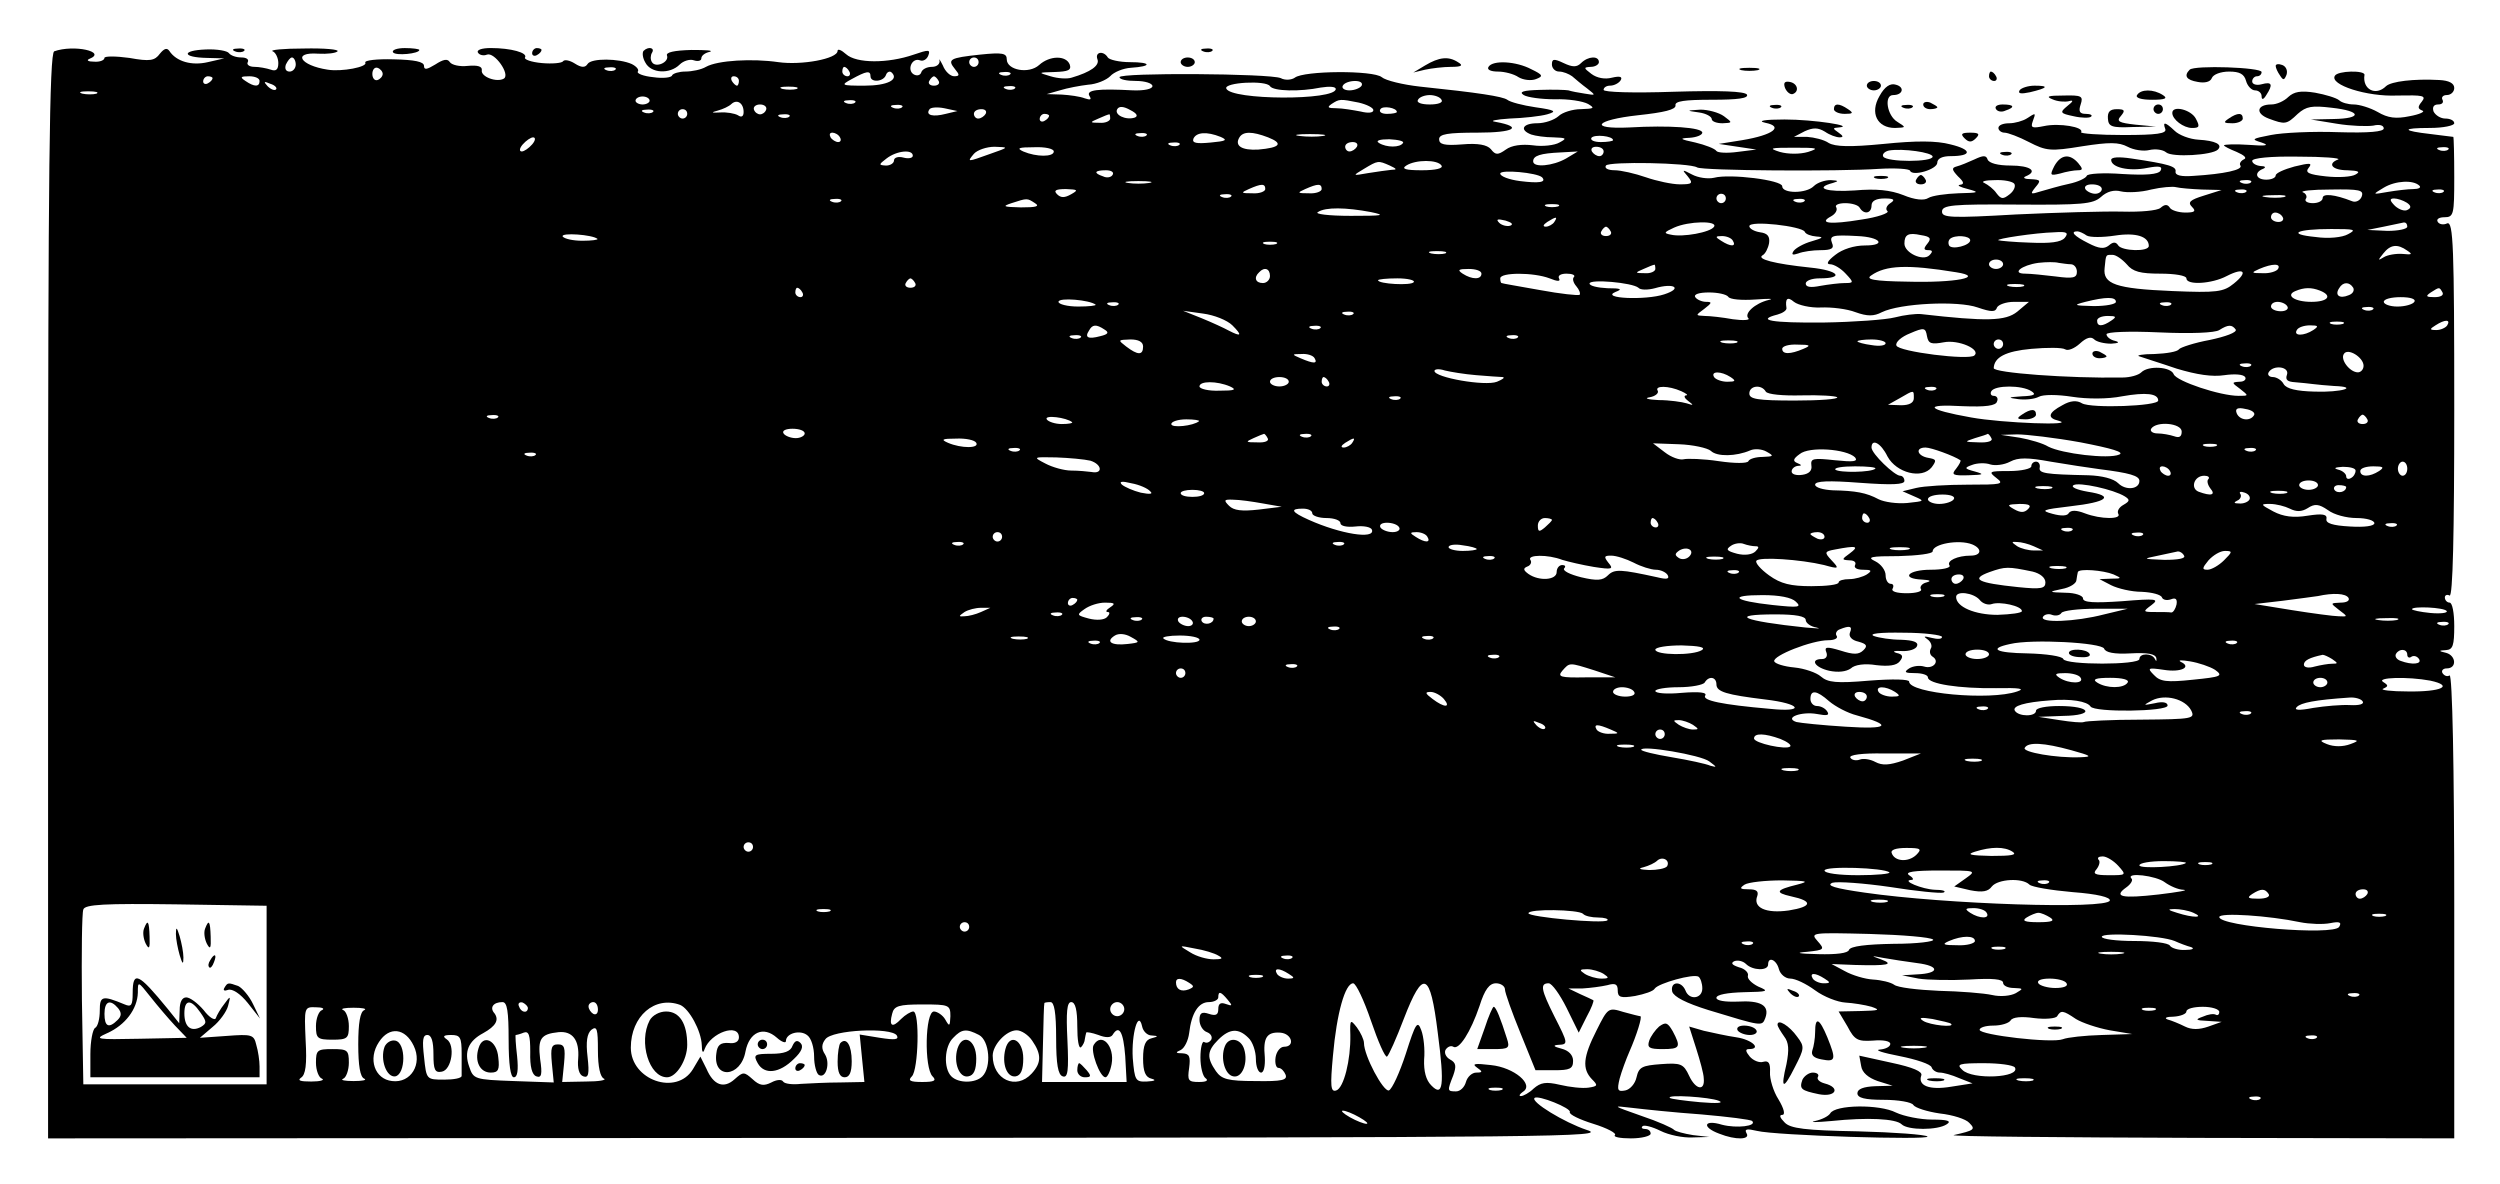 <svg xmlns="http://www.w3.org/2000/svg" role="img" viewBox="-10.23 13.77 531.96 251.96"><title>Houdini Ocean Toolkit logo</title><path d="M1.3 24.7C.3 25.1 0 50.4 0 140.6V256l166.2-.1c156.1-.1 166-.2 161.2-1.7-4.8-1.6-12-6-11.1-6.8.7-.7 7.9 2.2 7.5 3-.2.5 2.1 1.6 5 2.5 2.9.9 5 2 4.6 2.4-.4.4 1.1.7 3.4.7s4.2-.5 4.2-1c0-.6-.5-1-1.2-1-.6 0-.9-.3-.5-.6.3-.3 2 .1 3.8 1 1.8.9 4.8 1.5 6.8 1.4l3.6-.1-3.5-.4c-1.9-.3-3.7-.8-4-1.1-.3-.4-3.4-1.8-7-3-6.2-2.2-6.3-2.2-2-1.7 2.5.3 9.1 1 14.8 1.4 5.7.5 10.5 1.1 10.8 1.4 1.1 1.1-3.3 1.6-6.4.8-3.9-1.2-4.4.5-.6 1.9 3.5 1.4 6.7 1.3 5.8-.1-.5-.9.1-1 2.2-.5 3.9 1 37.1 2 36.3 1.2-.4-.4-7-.9-14.8-1.1-11.2-.2-14.4-.6-15.6-1.9-1-1-1.2-1.6-.5-1.6s.4-1.3-.8-3.3c-1.1-1.7-1.9-4.4-1.8-5.8.1-1.9-.3-2.5-1.4-2.2-.9.3-2.2-.3-2.9-1.1-.9-1.1-1-1.6-.2-1.6 2.8 0 .7-2-2.6-2.5-2.1-.3-5.2-1-7-1.4l-3.1-.9 1.5 4.7c.8 2.5 1.6 5.4 1.6 6.3.3 2.8-1.7 2.5-3.1-.5-1.2-2.6-1.8-2.8-6-2.5-4 .3-4.7.6-5.2 2.8-.3 1.4-1.4 2.6-2.4 2.8-1.6.3-1.8 0-1.2-2.5.4-1.5 1.4-4.2 2.1-5.8 1.5-3.4 2.8-7.5 2.3-7.5-.2 0-1.8-.4-3.6-.9-3.2-1-3.3-.9-5.7 3.9-2.9 5.7-3.1 8.2-1 10.4 1.3 1.3 1.3 1.5-.7 1.8-1.3.2-4-.1-6.1-.6-3-.7-4.1-.5-5.6.8-.9.9-2.2 1.6-2.7 1.6s-.3-.4.4-.9c2.5-1.5-1.8-5.2-6.8-5.7-3.4-.4-4.1-.3-3 .5 1.3.9 1.3 1.1-.1 1.1-.9 0-1.9.9-2.2 2-.3 1.1-1.2 2-2.1 2-1.9 0-1.9-.1-.6-3.4.7-2 .6-2.7-.7-3.4-.9-.5-1.3-1.5-.9-2.1.4-.6 1.1-.9 1.6-.6 1.2.8 3.7-3.1 5.6-8.7 1.1-3.5 2.1-4.8 3.5-4.8 1 0 1.9.6 1.9 1.3 0 .7 1.5 4.9 3.3 9.3l3.2 7.9h4c3.3 0 4-.3 4-2 0-1.2-.9-2.2-2.5-2.6-1.6-.4-1.9-.7-.7-.8 2.2-.1 2.2-.2-.8-6.1-2.8-5.6-3.1-7-1.2-7 .7 0 2.4 2.4 3.8 5.2l2.6 5.3 1.7-3.4c1-1.8 1.6-3.4 1.4-3.5-.2-.1-1.4-.7-2.8-1.3l-2.5-1.2h3c1.7-.1 4-.4 5.3-.7 1.7-.5 2.2-.2 2.2 1.1 0 1.5.6 1.7 3.7 1.2 2-.4 3.9-1 4.2-1.6.8-1.1 8.2-3.2 9.3-2.5.4.3.8 1.4.8 2.5 0 2.2-2.8 2.6-3.6.4-.9-2.1-3.3-1.9-2.8.3.4 1.1 2.9 2.4 7.7 3.9 11.5 3.5 11.4 3.5 12.1 1.7 1-2.7-1-3.8-5.9-3.5-2.7.1-4.5-.2-4.5-.8 0-.7 2.4-1.1 5.8-1.2 5.2-.1 5.5-.2 3.1-1.2-1.4-.7-2.4-1.7-2.2-2.3.2-.6-.6-1.5-1.9-1.8-1.5-.5-1.8-.9-1-1.3.8-.3 1.9 0 2.5.6 1.4 1.4 4.7 1.5 4.7.1 0-1.8 1.8-1 2.3 1 .3 1.1 1.4 2 2.4 2 1.1 0 3.4 1.1 5.3 2.5s4.8 2.5 6.4 2.6c1.7.1 4.2.5 5.6.9 2 .7 1.6.8-2.2.9l-4.8.1 1.9 3.2c1.5 2.9 2.2 3.2 5.4 3 2.2-.2 3.7.1 3.7.7s-1 1.1-2.2 1.2c-1.3.1.6.7 4.2 1.4 3.5.7 6.6 1.7 6.8 2.4.2.6 1 1.1 1.7 1.1.8 0 2.6.5 4.2 1.2l2.8 1.1-4.5.7c-4.7.8-7.2-.2-6.4-2.4.3-.8-1.7-1.7-6.4-2.7l-6.8-1.5.4 2.2c.2 1.4 1.5 2.5 3.5 3.2l3.2 1-3.7.1c-2.5.1-3.8.6-3.8 1.5 0 1 1.6 1.4 5.6 1.4 3.1 0 6 .5 6.3 1.1.4.6 2.9 1.4 5.6 1.8 2.8.3 5.6 1.2 6.3 2 1.4 1.4 1.1 1.6-3.3 2.6-1.1.3 22.4.5 52.3.6l54.2.1v-49.6c0-29.1-.4-49.3-1-48.9-.5.3-1.1.1-1.5-.5-.3-.5.1-1 .9-1 2.2 0 2-2.7-.1-3.3-1.7-.4-1.7-.5 0-.6 1.4-.1 1.7-1 1.7-5.1 0-2.8-.4-5-1-5-.5 0-1-.5-1-1.1 0-.5.5-.7 1-.4.7.4 1-13 1-39.5 0-35-.2-40.1-1.5-39.7-.8.4-1.7.2-2-.3-.4-.6.3-1 1.4-1 2 0 2.1-.6 2.1-8.5 0-4.7-.1-8.5-.2-8.6-.2 0-2.3-.3-4.8-.6-6.2-.7-6.3-1.3-.2-1.3 2.9 0 5.2-.5 5.2-1 0-.6-.9-1-1.9-1-1 0-2.1-.7-2.5-1.5-.3-.9 0-1.5 1-1.5.8 0 1.2-.4.9-1-.3-.5.1-1 .9-1 .9 0 1.6-.7 1.6-1.5 0-1-1.1-1.6-3.2-1.7-5.4-.3-10.2.3-11.3 1.3-2.2 2.2-5.1.7-4.6-2.4.1-1-5.7-.9-6.3.2-1.2 1.9 6.8 4.5 13.3 4.2 5.5-.1 6.2 0 5.2 1.3-.9 1.1-.9 1.5.1 1.9.7.2-.5.8-2.7 1.2-2.9.6-4.6.4-6.8-.9-1.6-.9-3.9-1.6-5.1-1.6-1.2 0-2.6-.4-3.1-.9-.6-.5-2.9-1.2-5.1-1.6-3.1-.5-4.5-.2-5.7.9-.9.9-2.5 1.6-3.6 1.6-3.1 0-3.5 1.9-.6 3 3.5 1.3 3.8 1.3 6.2-1 1.8-1.6 3-1.8 7.2-1.3 6.4.7 6.6 2.3.4 2.4l-4.8.1 5.5.9c3 .5 6.5.6 7.8.4 1.2-.3 2.2-.1 2.2.6s-3.1 1-9.7.8c-5.4-.2-11.8.1-14.3.6-4.1.8-4.3.9-2 1.6 1.8.6 1 .8-2.7.5-2.9-.2-5.3-.1-5.3.1s1.2.8 2.7 1.4c1.6.7 2.3 1.3 1.5 1.6-.6.3-1 .9-.7 1.3.6.9-3.4 1.8-10 2.2-2.6.2-3.9-.1-3.8-.9.2-1.1-1.3-1.6-9.4-2.8-2.7-.4-4.3-.3-4.3.3 0 1.6 3.8 2.5 7.7 1.7 2.6-.5 3.3-.3 2.8.6-.5.8-3.1 1-8.1.7-4-.3-7.5-.1-7.6.4-.2.5-1.9 1.3-3.8 1.7-1.9.4-4.6 1.2-6 1.6-2.2.7-2.3.6-1.1-.9 1.2-1.4 1.1-1.6-1-1.7-1.3 0-1.8-.3-1.1-.6 2.7-1.1 1-2.3-3.2-2.3-2.7 0-4.6-.5-4.9-1.3-.3-.9-.9-.9-2.8 0-1.3.6-3 1.3-3.8 1.5-1.1.3-1 .7.3 2.1 1.3 1.2 1.4 1.7.4 1.8-.7.1.1.5 1.7.9 2.6.7 2.4.8-2 .9-2.7.1-5.6.5-6.4 1-.9.6-2.9.4-5.3-.6-2.8-1.1-5.8-1.4-10.4-1-5.9.4-8.8-.5-4.6-1.6 1.3-.4 1.2-.5-.5-.6-1.2 0-2.8.5-3.6 1.3-1.6 1.6-6.7 1.6-6.7 0 0-1.3-11.1-2.7-14.5-1.8-1.3.3-3.4 0-4.7-.7-2.1-1.1-2.2-1.1-.9.4 1.2 1.5 1 1.7-1.7 1.7-1.6 0-4.9-.7-7.2-1.5s-5.3-1.5-6.7-1.5c-1.3 0-2.2-.4-1.8-1 .6-.9 17.8-.6 19.4.4 1.1.7 30.1.9 38.8.3 3.4-.2 6.4 0 6.5.4.5 1.3 5.8-.3 5.8-1.7 0-.9 1.1-1.4 2.8-1.4 4.7 0 4.6-1.4 0-2.5-3-.8-7.3-.8-14.2-.1-7.2.7-10.3.6-11.7-.2-1-.7-3.1-1.2-4.6-1.3h-2.8l2.3-1.2c1.8-.8 2.8-.8 4.3.1 1 .7 2.4 1.2 3.1 1.2.9 0 .8-.3-.2-1-1.3-.9-1.3-1 0-1.1 3.8-.3-5.3-1.7-11.5-1.7-4.3 0-5.9.3-4.1.7 4 .8 1.7 2.6-4.9 3.7l-5 .8 4 .6 4 .6-4 .5c-2.2.3-4.2.2-4.5-.2-.3-.5-2.4-1.3-4.5-1.8-3.3-.7-3.5-.9-1.2-1 1.5-.1 2.7-.6 2.7-1.1 0-1.1-7-1.6-15.6-1.1-8.7.4-7.2-1.6 1.9-2.6 5.6-.6 8.1-1.2 8-2.1-.2-.9 1.9-1.2 7.8-1.2 5.4 0 7.8-.3 7.4-1.1-.5-.7-5.6-.9-15.6-.6-8.6.3-14.9.1-14.9-.4s.6-.9 1.4-.9c.8 0 1.8-.5 2.2-1.1.5-.8-.1-1-1.8-.6-1.5.4-3.2.1-4.4-.8-1.7-1.3-1.7-1.4-.1-1.5.9 0 1.7-.5 1.7-1 0-1.4-2.3-1.3-3.8.2-.9.9-1.8.9-3.7 0-2.1-1-2.5-.9-2.5.3 0 .8.7 1.5 1.5 1.5.9 0 2.1.5 2.8 1 .7.6 2.1 1.8 3.2 2.6 1.9 1.5 1.9 1.5-.5 1.1-1.4-.2-2.9-.5-3.5-.7-.5-.1-3.2-.2-6-.1-3.6.1-4.6.4-3.5 1.1.8.5 3.8.9 6.6.9 2.9-.1 6 .4 7.1 1 1.5.9 1.3 1-1.5 1.1-1.8 0-4 .7-4.8 1.5-.9.8-2.9 1.5-4.5 1.5-3.1 0-3.9 1.4-1.3 2.4.9.3 3 .6 4.7.6 2.8.1 3 .2 1.3 1.1-1 .6-3.6.9-5.6.6-2.4-.3-4.6 0-5.8.9-1.7 1.2-2.2 1.2-3.2-.1-.8-.9-2.7-1.3-6.1-1-3.8.3-4.9 0-4.9-1.1s1.8-1.4 8.2-1.4c7.8 0 9.8-1.2 3.8-2.3-1.4-.2 0-.5 3-.7 3-.1 6.6-.5 8-.9 2.1-.6 1.8-.9-2.5-1.5-2.7-.4-5.4-1.1-6-1.6-1-.7-6.1-1.5-18.6-2.8-3.6-.4-7.3-1.3-8.1-2-1.8-1.5-16.6-1.4-18.5.1-.7.5-2.1.6-3 .1-2.3-1-34.3-1.2-34.3-.2 0 .5 1.6.8 3.5.8s3.5.5 3.5 1.1c0 .6-1.7 1-4.2.9-7.4-.4-10-.1-9.2 1.2.5.8.2.9-1 .5-1-.4-3.2-.7-4.9-.8l-3.2-.1 2.8-.8c1.6-.5 4.3-1 6-1.2 1.8-.1 3.9-1 4.7-1.8.8-.9 2.8-1.7 4.4-1.8 4.6-.3 4.4-1.2-.2-1.2-2.2 0-4.4-.5-4.7-1-.9-1.5-2.8-1.2-2.2.4.5 1.3-1.4 2.7-5.5 3.9-.9.3-2.9.2-4.5-.3-2.7-.8-2.7-.8.9-.9 2.9-.1 3.6-.4 3.2-1.6-.8-2-4.3-1.9-6.5.1s-6.9 1.1-6.9-1.2c0-1.3-.9-1.5-5.7-1-6.5.7-7 1-5.3 3.1 1 1.2 1 1.5-.2 1.5-.8 0-1.9-1-2.4-2.3-.6-1.2-.9-1.6-.7-1 .1.7-.6 1.3-1.6 1.3-1.1 0-2.1.5-2.3 1.2-.2.6-.9.8-1.6.4-1.5-.9-.4-3.6 1.3-3 .7.3 1.5-.2 1.8-1 .5-1.3.1-1.3-3.1-.2-5.5 1.9-12.2 1.9-14.4-.1-1-.9-1.8-1.2-1.8-.7 0 1.7-7.7 3.1-12.6 2.4-5.5-.8-12.9-.4-15.4 1-1 .6-3 1-4.4 1-1.3 0-2.6.4-2.8.8-.1.5-2 .7-4 .4-2.1-.2-3.6-.8-3.3-1.2.3-.4-.3-1.1-1.3-1.6-2.7-1.2-8.6-1.3-9.4 0-.5.8-1.3.8-2.7-.1-1.1-.7-2.2-.9-2.5-.5-.2.4-2.3.6-4.5.4-2.3-.2-3.9-.8-3.6-1.2.6-1-3-2-7.3-2-1.9 0-3.1.4-2.7 1 .3.5 1.2.7 1.9.4 1.6-.6 5 4.2 3.6 5.1-1.5.9-5-.4-4.7-1.8.1-.8-.9-1.1-3-.9-1.7.2-3.4-.2-3.8-.8-.5-.8-1.4-.6-3.1.5-1.8 1.1-2.4 1.2-2.4.3 0-.9-2-1.3-6.5-1.4-3.5-.1-6.2.2-6 .7.6.9-5 2-8 1.5-5.9-.9-7.6-3.8-2-3.4 1.9.1 3.7-.1 4.1-.5.4-.4-2.8-.7-7.2-.6-4.3 0-7.3.3-6.6.6.6.2 1.2 1.4 1.2 2.5 0 1.4-.5 1.8-1.6 1.4-.9-.3-2.5-.6-3.5-.6-1.1 0-1.7-.5-1.4-1 .3-.6-.3-1-1.4-1-1.1 0-2.2-.4-2.6-.9-.3-.5-2.5-.9-4.9-.8-5.3.2-5.1 1.7.2 1.8l3.7.1-3.5.8c-3.4.8-6.7-.1-8.2-2.4-.5-.7-1.1-.5-2 .6-1.1 1.5-2.1 1.7-6.5.9-2.9-.4-5.3-.4-5.3 0 0 .5-1 .9-2.2.8-1.3 0-1.7-.3-1-.6 3.8-1.5-3.3-3.1-7.5-1.6zm51.4 2.8c0 .8-.6 1.5-1.3 1.5-.8 0-1.1-.6-.8-1.5.4-.8.9-1.5 1.3-1.5s.8.7.8 1.5zM198 27c0 .5-.4 1-1 1-.5 0-1-.5-1-1 0-.6.5-1 1-1 .6 0 1 .4 1 1zM71.2 29.5c0 .5-.5 1.1-1.1 1.3-.6.2-1.1-.4-1.1-1.3s.5-1.5 1.1-1.3c.6.2 1.1.8 1.1 1.3zm49.5-.9c-.3.3-1.2.4-1.9.1-.8-.3-.5-.6.6-.6 1.1-.1 1.7.2 1.3.5zm49.8.4c.3.5.1 1-.4 1-.6 0-1.1-.5-1.1-1 0-.6.2-1 .4-1 .3 0 .8.4 1.1 1zm4.5 1c0 1.4 2.8 1.2 3.3-.3.2-.6.8-.9 1.2-.5 1.6 1.5-.9 2.8-5.8 2.8-5 0-5.1-.1-2.7-1.4 3.1-1.7 4-1.9 4-.6zm29.7-.4c-.3.3-1.2.4-1.9.1-.8-.3-.5-.6.6-.6 1.1-.1 1.7.2 1.3.5zM35 30.4c0 .3-.4.8-1 1.1-.5.3-1 .1-1-.4 0-.6.5-1.1 1-1.1.6 0 1 .2 1 .4zm10 .6c0 1.3-1.1 1.3-3 0-1.2-.8-1.1-1 .8-1 1.2 0 2.2.4 2.2 1zm102 0c0 .5-.2 1-.4 1-.3 0-.8-.5-1.1-1-.3-.6-.1-1 .4-1 .6 0 1.1.4 1.1 1zm42.5 0c.3.5-.1 1-1 1s-1.3-.5-1-1c.3-.6.8-1 1-1 .2 0 .7.4 1 1zm-141 1.8c-.3.3-1.1 0-1.8-.7-.9-1-.8-1.1.6-.5 1 .3 1.5.9 1.2 1.2zm211.5-.7c.7 1.1 6.4 1.2 10.8.3 1.9-.3 3.2-.2 3.2.3 0 2.5-22.4 2.4-23.3-.1-.5-1.3 8.5-1.8 9.3-.5zm19.5-.1c-.3.5-1.5 1-2.6 1s-1.7-.5-1.4-1c.3-.6 1.5-1 2.6-1s1.7.4 1.4 1zm-120.2.7c-.7.2-2.1.2-3 0-1-.3-.4-.5 1.2-.5 1.7 0 2.4.2 1.8.5zm46.4-.1c-.3.3-1.2.4-1.9.1-.8-.3-.5-.6.6-.6 1.1-.1 1.7.2 1.3.5zM10.3 33.7c-.7.2-2.1.2-3 0-1-.3-.4-.5 1.2-.5 1.7 0 2.4.2 1.8.5zM128 35.2c0 .4-.7.8-1.5.8s-1.5-.4-1.5-.8c0-.5.7-.9 1.5-.9s1.5.4 1.5.9zm168.5-.2c.4.6-.7 1-2.5 1s-2.9-.4-2.5-1c.3-.6 1.5-1 2.5-1s2.2.4 2.5 1zM148 37.6c0 1-.5 1.2-1.2.7-.7-.4-2.4-.7-3.8-.6-1.9.1-2 0-.5-.4 1.1-.3 2.4-.9 2.9-1.4 1.2-1.1 2.6-.2 2.6 1.7zm23.7-2c-.3.3-1.2.4-1.9.1-.8-.3-.5-.6.6-.6 1.1-.1 1.7.2 1.3.5zm107.2 0c1.7.4 3.1 1.1 3.1 1.6 0 .6-1.1.7-2.7.3-1.6-.3-3.9-.7-5.2-.7-1.8 0-2-.2-1-.9 1.7-1.1 1.8-1.1 5.8-.3zm-126.1 1.5c-.2.6-.8 1-1.3 1s-1.1-.4-1.3-1c-.2-.6.4-1.1 1.3-1.1s1.5.5 1.3 1.1zm28.9-.5c-.3.3-1.2.4-1.9.1-.8-.3-.5-.6.6-.6 1.1-.1 1.7.2 1.3.5zM191 38c-2.7.7-4.3.3-3.5-.9.2-.5 1.7-.6 3.2-.3l2.8.6-2.5.6zm40.2.8c-1.9.6-4.4-.6-3.7-1.8.4-.7 1.4-.6 2.8.2 1.4.7 1.7 1.3.9 1.6zm55.8-1.2c0 .2-.9.4-2.1.4-1.1 0-1.8-.4-1.4-1 .5-.8 3.5-.3 3.5.6zm-158.3 0c-.3.3-1.2.4-1.9.1-.8-.3-.5-.6.6-.6 1.1-.1 1.7.2 1.3.5zm7.3.4c0 .5-.4 1-1 1-.5 0-1-.5-1-1 0-.6.5-1 1-1 .6 0 1 .4 1 1zm63.5 0c-.3.5-1 1-1.6 1-.5 0-.9-.5-.9-1 0-.6.7-1 1.6-1 .8 0 1.2.4.9 1zm-41.8.6c-.3.3-1.2.4-1.9.1-.8-.3-.5-.6.6-.6 1.1-.1 1.7.2 1.3.5zm55.3-.2c0 .3-.4.8-1 1.1-.5.3-1 .1-1-.4 0-.6.5-1.1 1-1.1.6 0 1 .2 1 .4zm13 .6c0 .5-1 1-2.2.9-2.2 0-2.2-.1-.3-.9 1.1-.5 2.1-.9 2.3-.9.1-.1.2.3.2.9zm-57.5 4c.3.5.2 1-.4 1-.5 0-1.3-.5-1.6-1-.3-.6-.2-1 .4-1 .5 0 1.3.4 1.6 1zm65.2-.4c-.3.3-1.2.4-1.9.1-.8-.3-.5-.6.6-.6 1.1-.1 1.7.2 1.3.5zm15.8.3c1.6.7 1.1.9-2.1 1.2-3.1.3-4 .1-3.7-.8.6-1.4 2.8-1.6 5.8-.4zm10.1.1c3.3 1.3 2.6 2.2-2.1 2.6-3.5.2-5.1-.8-4-2.6.8-1.3 2.7-1.3 6.1 0zm11.7-.3c-1.3.2-3.5.2-5 0-1.6-.2-.5-.4 2.2-.4 2.8 0 4 .2 2.8.4zm61.7.9c0 .2-1.2.4-2.6.4-1.4 0-2.3-.4-2-.9.6-.8 4.6-.4 4.6.5zm-230 .9c-.7.8-1.7 1.5-2.2 1.5-.6 0-.5-.7.2-1.5s1.7-1.5 2.2-1.5c.6 0 .5.7-.2 1.5zm185.3-.3c-.6 1-3.5 1-5.1 0-.8-.5.1-.8 2.2-.8 1.9.1 3.2.4 2.9.8zm-47.6.4c-.3.3-1.2.4-1.9.1-.8-.3-.5-.6.6-.6 1.1-.1 1.7.2 1.3.5zm37.8.4c-.3.5-1 1-1.6 1-.5 0-.9-.5-.9-1 0-.6.7-1 1.6-1 .8 0 1.2.4.9 1zm-78 1.5c-5 1.8-5 1.8-3.5 0 .7-.8 2.7-1.5 4.4-1.5 3.1.1 3.1.1-.9 1.5zM214 46c0 1.2-3.7 1.2-6.5 0-1.5-.7-1-.9 2.3-.9 2.3-.1 4.2.3 4.2.9zm117 0c0 .5-.4 1-.9 1-.6 0-1.3-.5-1.6-1-.3-.6.1-1 .9-1 .9 0 1.6.4 1.6 1zm43.5.1c-1.7.5-4.2.5-6 0-2.5-.8-2.1-.9 3-.9 5 0 5.5.1 3 .9zm26.5 1c0 1.2-9.7 1.2-10.5 0-.3-.5.3-1.1 1.2-1.3 2.9-.5 9.3.4 9.3 1.3zm109.7-1.5c-.3.3-1.2.4-1.9.1-.8-.3-.5-.6.6-.6 1.1-.1 1.7.2 1.3.5zM184 46.9c0 .5-.9.7-2 .4-1.1-.3-2 0-2 .6s-.8 1.1-1.7 1.1c-1.6-.1-1.6-.2.1-1.5 2.2-1.7 5.6-2 5.6-.6zm139 .6c-2.8 1.6-7 2-7 .6 0-1.2 1.5-1.7 5.9-1.9l3.6-.2-2.5 1.5zm164.3.2c-2.4.9-1.3 2.3 2 2.3 2.3.1 2.8.3 1.7.9-.8.5-3.6.7-6.3.4-3.7-.4-4.5-.8-3.7-1.8.9-1.1.3-1.1-3-.3-2.2.6-4 1.4-4 1.9s-.9.9-2 .9c-2.2 0-2.7-1.5-.7-2.3.7-.3.5-.6-.5-.6-1-.1-1.8-.6-1.8-1.1 0-.6 3.9-1 9.8-.9 5.3 0 9.1.3 8.5.6zM285.5 49c1.5.7 1.6.9.4.9-.9.1-3.2.4-5 .7-3.4.6-3.4.6-.9-.9 3-1.8 3-1.8 5.5-.7zm11 0c.4.6-1.2 1-4.2 1-3.5 0-4.4-.3-3.3-1 2-1.3 6.7-1.3 7.5 0zm-70 2c-.3.5-1.2.7-2 .3-2.1-.7-1.9-1.3.6-1.3 1.1 0 1.8.4 1.4 1zm91.4.5c1 1.1-.7 1.3-4.7.8-2.3-.3-4.2-1-4.2-1.6 0-.9 7.8-.2 8.9.8zm-83.6 1.2c-1.3.2-3.3.2-4.5 0-1.3-.2-.3-.4 2.2-.4s3.5.2 2.3.4zm184.1.2c.3.5-.1 1.5-1 2.2-1.4 1.1-1.8 1.1-2.8-.2-.6-.9-1.8-1.8-2.6-2.2-.8-.3.2-.6 2.2-.6 2-.1 3.9.3 4.2.8zm50.3-.3c-.3.3-1.2.4-1.9.1-.8-.3-.5-.6.6-.6 1.1-.1 1.7.2 1.3.5zm35.9.7c.4.4-.2.7-1.3.7s-3.6.3-5.4.6c-3.4.6-3.4.6-.9-.9s6.3-1.7 7.6-.4zM259 54c0 .5-1.2 1-2.7.9-2.5 0-2.6-.1-.8-.9 2.7-1.2 3.5-1.2 3.5 0zm12 0c0 .5-1.2 1-2.7.9-2.5 0-2.6-.1-.8-.9 2.7-1.2 3.5-1.2 3.5 0zm166 0c0 .5-.6 1-1.4 1-.8 0-1.8-.5-2.1-1-.3-.6.3-1 1.4-1 1.2 0 2.1.4 2.1 1zm21.3.1l4.2.1-3.8 1.2c-2.9.9-3.5 1.4-2.5 2.4.9.9.6 1.2-1.4 1.2-1.5 0-3-.5-3.3-1-.5-.8-1.1-.8-2 0-.7.6-4.3.9-8.1.8-3.8-.1-14 .2-22.6.6-13.9.8-15.8.7-15.8-.6 0-1.4 2.2-1.6 15.9-1.5 13.9.1 16.2-.1 17.9-1.6 1.3-1.2 2.8-1.6 4.3-1.2 1.3.3 4.2.2 6.4-.4 2.2-.5 4.6-.7 5.3-.5.8.2 3.2.4 5.5.5zm-240.6 1c-1.4.8-2.2.8-3 0-.8-.8-.3-1.1 1.9-1.1 2.5.1 2.7.2 1.1 1.1zm250-.5c-.3.3-1.2.4-1.9.1-.8-.3-.5-.6.6-.6 1.1-.1 1.7.2 1.3.5zm24.6 1c-.3.8-1.2 1.3-2 1-3.8-1.5-6.3-1.7-6.3-.7 0 .6-.9 1.1-2.1 1.1-1.1 0-1.8-.4-1.5-.9.4-.5 0-1.2-.6-1.4-.7-.3 1.9-.6 5.9-.6 6.2-.1 7.1.1 6.6 1.5zm17.4-1c-.3.3-1.2.4-1.9.1-.8-.3-.5-.6.6-.6 1.1-.1 1.7.2 1.3.5zm-258 1c-.3.3-1.2.4-1.9.1-.8-.3-.5-.6.6-.6 1.1-.1 1.7.2 1.3.5zM357 56c0 .5-.4 1-1 1-.5 0-1-.5-1-1 0-.6.5-1 1-1 .6 0 1 .4 1 1zm118.8-.3c-1 .2-2.8.2-4 0-1.3-.2-.5-.4 1.7-.4 2.2-.1 3.2.1 2.3.4zm-307.1.9c-.3.3-1.2.4-1.9.1-.8-.3-.5-.6.6-.6 1.1-.1 1.7.2 1.3.5zm41.3.4c1.1.7.2.9-3 .9-3.7-.1-4.1-.2-2-.9 3.4-1.1 3.3-1.1 5 0zm163.7-.4c-.3.3-1.2.4-1.9.1-.8-.3-.5-.6.6-.6 1.1-.1 1.7.2 1.3.5zm18.3.4c-.8.5-1.1 1.3-.6 1.7.4.4-2.1 1.3-5.6 1.8-6.6 1.1-9.2.8-6.4-.7.9-.5 1.4-1.3 1.1-1.9-.4-.5.5-.9 1.9-.9s2.8.4 3.1 1c.9 1.5 2.5 1.2 2.5-.5 0-1 1-1.5 2.8-1.5 2 0 2.3.3 1.2 1zm109.9-.1c.9.6 1 1.1.2 1.5-.6.4-1.8 0-2.7-.8-1.2-1.2-1.2-1.6-.2-1.6.7 0 1.9.4 2.7.9zm-180.6.8c-.7.2-1.9.2-2.5 0-.7-.3-.2-.5 1.2-.5s1.9.2 1.3.5zm-39.8 1.2c3.3.7 2.5.8-4.3.8-4.8 0-7.8-.4-7-.8 1.6-1.1 6-1 11.3 0zm194 1.1c.3.5-.1 1-.9 1-.9 0-1.6-.5-1.6-1 0-.6.4-1 .9-1 .6 0 1.3.4 1.6 1zm-164.4 1.8c-.7.2-1.8-.1-2.3-.6-.8-.8-.4-.9 1.3-.5 1.3.4 1.8.8 1 1.1zm9.4-.8c-.3.5-1.2 1-1.8 1-.7 0-.6-.4.3-1 1.9-1.2 2.3-1.2 1.5 0zm34 1c-.7 1.2-6.7 2.3-9.2 1.7-1.6-.3-1.5-.5.7-1.5 3.1-1.4 9.3-1.5 8.5-.2zm19.3 1.1c.2.5 1.3.9 2.5 1 1.6.1 1.4.3-1 1-1.8.5-3.5 1.5-3.9 2.1-.5.8-.2.9 1 .5 1-.4 3.1-.7 4.8-.7 2.3 0 2.9-.4 2.4-1.5-.6-1.6 0-1.8 5.4-1.5 4.9.2 6.3 2 1.6 2-2.3 0-4.8.8-6.3 2-1.7 1.3-2 2-1.1 2 .8 0 2.3.9 3.3 2 1.8 1.9 1.7 2-.2 2-1.1 0-3.5.3-5.2.6-2 .4-3.1.3-3.1-.5 0-.6 1.3-1.1 2.9-1.1 5.5 0 4.1-1.7-2-2.3-7.6-.8-11.4-1.8-10.1-2.6.6-.3 1.2-1.5 1.4-2.6.2-1.4-.3-2.1-1.9-2.3-1.3-.2-2.3-.8-2.3-1.3 0-1.3 11.3 0 11.8 1.2zM502 62c0 .5-1.9.9-4.2.9l-4.3-.2 3.5-.7c1.9-.4 3.8-.8 4.3-.9.4 0 .7.3.7.9zm-169.5 1c.3.5-.1 1-1 1s-1.3-.5-1-1c.3-.6.8-1 1-1 .2 0 .7.4 1 1zm156.9.6c-1.2.7-4.2 1-6.9.6-6.2-.6-4.2-1.7 3.3-1.7 5 0 5.5.1 3.6 1.1zm-372.5 1c.2.2-1.2.4-3.2.4s-3.8-.4-4.2-.9c-.5-.9 6.4-.4 7.4.5zm283 1c-.9 1.1-.8 1.4.2 1.4.9 0 1 .3.2 1.1-1.3 1.3-5.3-.5-5.3-2.5 0-1.9.8-2.4 3.5-1.8 2 .3 2.3.7 1.4 1.8zm29.2-1.2c-.8.9-3 1.2-7.4 1-3.4-.1-6.4-.4-6.7-.5-.7-.3 7.9-1.6 11.9-1.7 2.7-.2 3.1.1 2.2 1.2zm4.7-.5c.7.4 3.4.4 6 0 4.5-.7 7.2.2 7.2 2.2 0 1.3-5.7 1.1-6.5-.1-.5-.8-1.1-.8-2 0-1 .8-2.1.7-4.4-.5-3-1.5-3.9-2.5-2.3-2.5.4 0 1.3.4 2 .9zM358.5 65c.8 1.3-.5 1.3-2.5 0-1.3-.8-1.3-1 .2-1 .9 0 2 .4 2.3 1zm50.5-.1c0 1.1-3.9 2.1-4.5 1.1-.2-.4-.2-1 .2-1.4 1-.9 4.3-.7 4.3.3zm-147.7.8c-.7.2-1.9.2-2.5 0-.7-.3-.2-.5 1.2-.5s1.9.2 1.3.5zM502 67.1c1.2.8 1 .9-1 .7-1.4-.1-3.2.2-4 .7-1.3.8-1.3.7-.1-.8 1.5-1.9 3-2.1 5.1-.6zm-204.7.6c-.7.2-2.1.2-3 0-1-.3-.4-.5 1.2-.5 1.7 0 2.4.2 1.8.5zm145 2.3c1.3 1.6 2.9 2 7.2 2 3 0 5.5.4 5.5 1 0 1.5 5.4 1.2 8.6-.5 3.7-1.9 4.6-.9 1.5 1.6-2.2 1.8-3.6 2-13.1 1.6-12.1-.5-14.8-1.5-14.4-4.9.3-3 .2-2.8 1.7-2.8.7 0 2 .9 3 2zM416 70c0 .5-.7 1-1.5 1s-1.5-.5-1.5-1c0-.6.7-1 1.5-1s1.5.4 1.5 1zm14.4 0c.7 0 1.3.7 1.3 1.6 0 1.3-.8 1.5-4.5 1-2.5-.3-5.4-.6-6.5-.6-3 0-.8-1.8 2.8-2.3 1.7-.2 3.6-.2 4.3 0 .8.1 1.9.3 2.6.3zM342 71c0 .5-1 1-2.2.9-2.2 0-2.2-.1-.3-.9 1.1-.5 2.1-.9 2.3-.9.1-.1.2.3.2.9zm64 .7c6.4 1-.2 2.3-10.4 2-7.2-.1-8.9-.5-7.7-1.3 3.1-2.2 7.7-2.4 18.1-.7zm68.5-.7c-.3.5-1.8 1-3.3.9-2.4 0-2.5-.1-.7-.9 2.8-1.2 4.7-1.2 4 0zM260 72.5c0 .8-.7 1.5-1.5 1.5-1.6 0-2-1.2-.8-2.3 1.1-1.2 2.3-.8 2.3.8zm45-.5c0 1.3-2 1.3-4 0-1.2-.8-.9-1 1.3-1 1.5 0 2.7.4 2.7 1zm14.5 1c1.7.7 2.4.7 2 0-.3-.6.4-1 1.6-1 1.2 0 1.9.3 1.6.7-.4.3-.2 1.2.5 2 .6.7.9 1.5.7 1.8-.3.2-4.1-.2-8.4-1-4.4-.8-8.1-1.4-8.2-1.5-.2 0-.3-.5-.3-1 0-1.3 7.1-1.3 10.5 0zm-135 1c.3.5-.1 1-1 1s-1.3-.5-1-1c.3-.6.8-1 1-1 .2 0 .7.4 1 1zm106.1-.2c-.5.8-7.6.4-7.6-.4 0-.2 1.8-.4 4.1-.4 2.2 0 3.8.4 3.5.8zm47.8 1.2c.4.5 2 .5 3.5.1 4.1-1.2 6 0 2 1.3-3.9 1.3-13.7.9-10.4-.5 1.6-.6 1.2-.8-1.7-.8-2.1-.1-3.8-.5-3.8-1 0-1 9.1-.2 10.4.9zm81.9-.3c-.7.2-2.1.2-3 0-1-.3-.4-.5 1.2-.5 1.7 0 2.4.2 1.8.5zm70.2.3c.3.6-.1 1.3-1 1.6-1.9.8-3 0-2-1.5.8-1.4 2.2-1.4 3-.1zm-330 1c.3.5.1 1-.4 1-.6 0-1.1-.5-1.1-1 0-.6.2-1 .4-1 .3 0 .8.4 1.1 1zm322.9-.4c2.8 1.1 1.7 2.4-1.8 2.4-3.6 0-5.6-1.4-3.4-2.3 1.9-.8 3.4-.8 5.2-.1zm26.1.4c.3.6-.4 1-1.7 1-1.8 0-2-.2-.8-1 1.9-1.2 1.8-1.2 2.5 0zm-152 .9c.3.6 2.9.8 5.8.6 2.9-.2 4.1-.2 2.8.1-2.9.7-5.3 2.9-4.3 3.9.4.4-1.1.5-3.3.2-2.2-.4-4.9-.7-6-.7-2-.1-2-.1-.1-1.5 1.7-1.3 1.7-1.5.4-1.5-.9 0-2-.5-2.3-1-.4-.6.8-1 2.9-1 1.9 0 3.7.4 4.1.9zm-134.6 1.7c.2.2-1.4.4-3.7.4-2.3 0-4.2-.5-4.2-1 0-1 6.7-.4 7.9.6zm154.3.6c2.3-.1 5.6.3 7.4 1 2.5.9 3.9.9 5.6 0 3.9-1.9 16.2-2.5 20.4-1 2.9 1 3.8 1 4.1 0 .3-.6 1.9-1.2 3.6-1.2h3.2l-2.5 2.1c-2.5 2-6.5 2.1-20.5.5-1.1-.1-3.6.2-5.5.7-1.9.5-8.8 1-15.2 1.1-11.1.1-14.5-.5-9.8-1.7 1.1-.3 2-.9 1.9-1.4-.3-2 .2-2.5 1.6-1.3.9.7 3.5 1.3 5.7 1.2zM440 78c0 .5-2.1.9-4.7.9-4.3-.1-4.5-.2-1.8-.9 4.4-1.1 6.5-1.1 6.5 0zm63.5 0c-.3.5-1.9 1-3.6 1-1.6 0-2.9-.5-2.9-1 0-.6 1.6-1 3.6-1 2.1 0 3.3.4 2.9 1zm-275.8.6c-.3.3-1.2.4-1.9.1-.8-.3-.5-.6.6-.6 1.1-.1 1.7.2 1.3.5zm224 0c-.3.3-1.2.4-1.9.1-.8-.3-.5-.6.6-.6 1.1-.1 1.7.2 1.3.5zm24.8.4c.3.5-.3 1-1.4 1-1.2 0-2.1-.5-2.1-1 0-.6.6-1 1.4-1 .8 0 1.8.4 2.1 1zm18.2.6c-.3.3-1.2.4-1.9.1-.8-.3-.5-.6.6-.6 1.1-.1 1.7.2 1.3.5zM252 83c2.2 2.2 1.9 2.5-.8 1.1-.9-.5-3.5-1.7-5.7-2.6l-4-1.6 4.3.6c2.3.3 5.1 1.4 6.2 2.5zm25.7-2.4c-.3.3-1.2.4-1.9.1-.8-.3-.5-.6.6-.6 1.1-.1 1.7.2 1.3.5zM439 82c-1.9 1.3-3 1.3-3 0 0-.6 1-1 2.3-1 1.8 0 1.9.2.7 1zm49.3.7c-.7.2-1.9.2-2.5 0-.7-.3-.2-.5 1.2-.5s1.9.2 1.3.5zm22.2.3c-.3.5-1.4 1-2.3 1-1.5 0-1.5-.2-.2-1 2-1.3 3.3-1.3 2.5 0zm-285.7.9c1 .6.8 1-.9 1.4-2.6.7-3.4.3-2.4-1.2.7-1.3 1.5-1.4 3.3-.2zm45.9-.3c-.3.3-1.2.4-1.9.1-.8-.3-.5-.6.6-.6 1.1-.1 1.7.2 1.3.5zm132.7 3c3.1-.6 7.9 1.5 6.5 2.8-1.1 1.1-16.2-.8-16.6-2.1-.3-.7 1.1-1.9 2.9-2.6 3-1.3 3.3-1.2 3.6.6.3 1.6.9 1.8 3.6 1.3zm62.1-2.7c.3.6-2.2 1.5-5.5 2.2-3.3.6-6.3 1.6-6.6 2-.3.5-2.6.9-5.2 1-2.6 0-4 .3-3.2.5.8.3 4.4 1.4 7.9 2.6 4.3 1.3 7.6 1.8 10.2 1.4 2.1-.3 4-.2 4.4.4.3.5-.2 1-1.2 1-1.7.1-1.7.2.1 1.5 1.9 1.5 1.9 1.5-.3 1.5-3.9 0-13.2-3.1-13.8-4.6-.6-1.6-5.4-1.9-6.9-.4-.6.6-2.4 1.1-4 1.1-11.5.2-27.4-1-27.4-2 .1-2.3 2.5-3.6 8-4.1 3.3-.3 6.6-.3 7.2.1.6.4 2-.2 3.1-1.2 1.4-1.3 2.4-1.6 3.1-.9.5.5 2.1.9 3.6.9 1.6-.1 1.9-.3.8-.6-1-.2-1.8-.9-1.8-1.4 0-.5 4.7-.7 11.3-.4 6.6.3 11.8.1 12.7-.5 1.9-1.2 2.7-1.2 3.5-.1zm16.5.1c-2 1.3-4.3 1.3-3.5 0 .3-.6 1.6-1 2.8-1 1.8 0 1.9.2.7 1zm-262.3 1.6c-.3.3-1.2.4-1.9.1-.8-.3-.5-.6.6-.6 1.1-.1 1.7.2 1.3.5zm93 0c-.3.3-1.2.4-1.9.1-.8-.3-.5-.6.6-.6 1.1-.1 1.7.2 1.3.5zM233 87.5c0 1.9-1.1 1.9-3.6 0-1.8-1.4-1.8-1.4.9-1.5 1.7 0 2.7.5 2.7 1.5zm126.3-.8c-.7.2-2.1.2-3 0-1-.3-.4-.5 1.2-.5 1.7 0 2.4.2 1.8.5zm31.7.1c0 .5-1.3.7-3 .4-1.6-.2-3-.6-3-.8 0-.2 1.4-.4 3-.4 1.7 0 3 .4 3 .8zm25 .2c0 .5-.4 1-1 1-.5 0-1-.5-1-1 0-.6.5-1 1-1 .6 0 1 .4 1 1zm-42.5 1c-2.8 1.2-4.5 1.2-4.5 0 0-.6 1.5-1 3.3-.9 2.7 0 2.9.2 1.2.9zm119.2 3.6c0 .8-.6 1.4-1.2 1.4-1.7 0-3.8-2.7-3-3.9.8-1.4 4.2.7 4.2 2.5zM269.5 90c.7 1.2-.2 1.2-3 0-1.9-.8-1.9-.9.2-.9 1.2-.1 2.5.3 2.8.9zm199.2 1.6c-.3.3-1.2.4-1.9.1-.8-.3-.5-.6.6-.6 1.1-.1 1.7.2 1.3.5zm-164.8 2c2.5.2 5.1.4 5.6.4.6.1 0 .5-1.2 1-2.5 1-13.3-.9-13.3-2.3 0-.4 1-.5 2.2-.1 1.2.3 4.2.8 6.7 1zm172.5-.1c-.4 1.1.1 1.5 1.7 1.6 1.3.1 3.1.3 3.9.4.8.1 2.8.3 4.4.4 5.5.2 1.6 1.4-4.1 1.2-3.9-.1-6-.6-6.6-1.6-.4-.8-1.5-1.5-2.3-1.5-.8 0-1.2-.5-.9-1 1-1.7 4.5-1.2 3.9.5zM358 94c1.2.8 1.1 1-.7 1-1.2 0-2.5-.5-2.8-1-.8-1.3 1.5-1.3 3.5 0zm-94 1c0 .5-.9 1-2 1s-2-.5-2-1c0-.6.9-1 2-1s2 .4 2 1zm8.5 0c.3.5.1 1-.4 1-.6 0-1.1-.5-1.1-1 0-.6.2-1 .4-1 .3 0 .8.4 1.1 1zm-21 1c1.5.7 1 .9-2.2.9-2.4.1-4.3-.4-4.3-.9 0-1.2 3.7-1.2 6.5 0zm96 1c1.1.5 1.6.9 1 .9-.5.1-.3.6.5 1.2 1.2.9 1.2 1-.3.5-1-.3-3.7-.7-6-.7-2.3-.1-3.2-.4-1.9-.6 1.2-.2 2-.9 1.7-1.4-.7-1.1 2.3-1.1 5 .1zm18 .1c.4.6 3.6.9 7.6.8 3.8-.1 7.2.1 7.6.4.3.4-3.7.7-9 .7-8 0-9.7-.3-9.7-1.5 0-1.7 2.6-2 3.5-.4zm36.2-.5c-.3.3-1.2.4-1.9.1-.8-.3-.5-.6.6-.6 1.1-.1 1.7.2 1.3.5zm20.3.4c1.1.7.7 1-2 1.1-3 .2-3.1.3-.8.6 1.5.2 3.5 0 4.4-.5.9-.5 3.9-.5 7.1 0 3.2.5 7.6.5 10.6-.1 5.1-.9 7.7-.6 7.7.9 0 1.2-14.2 1.7-16.2.6-1.1-.7-2.5-.6-4.2.4-3 1.6-3.3 2.7-.8 3.3 4.1 1.1-12 .5-18.6-.7-9.6-1.7-10.4-2.9-1.8-2.4 4.9.2 7.1-.1 7.3-1 .3-.6 0-1.2-.7-1.2-.6 0-.8-.5-.5-1 .8-1.3 6.5-1.3 8.5 0zm-25 1.5c0 1-1 1.5-2.7 1.5l-2.8-.1 2.5-1.4c3.1-1.8 3-1.8 3 0zm-109.3.1c-.3.3-1.2.4-1.9.1-.8-.3-.5-.6.6-.6 1.1-.1 1.7.2 1.3.5zm181.7 3.5c-.8 1.4-3.1 1.1-3.7-.4-.4-1 .2-1.3 1.9-.9 1.3.2 2.1.8 1.8 1.3zm-373.7.5c-.3.3-1.2.4-1.9.1-.8-.3-.5-.6.6-.6 1.1-.1 1.7.2 1.3.5zm122.2 1c.2.2-.7.4-2.2.4-1.4 0-2.9-.5-3.2-1-.6-1 4.2-.4 5.4.6zm275.6-.6c.3.5-.1 1-1 1s-1.3-.5-1-1c.3-.6.8-1 1-1 .2 0 .7.4 1 1zm-248.6.4c-1.2 1-5.9 1.5-5.9.6 0-.5 1.4-1 3.2-1 1.7 0 2.9.2 2.7.4zm209.1 2.2c0 1.1-.5 1.4-1.6 1-.9-.3-2.5-.6-3.5-.6-1.1 0-1.7-.5-1.4-1 1.1-1.7 6.5-1.2 6.5.6zm-293 .4c0 .5-.9 1-1.9 1-1.1 0-2.3-.5-2.6-1-.4-.6.5-1 1.9-1s2.6.4 2.6 1zm98.5 1c.4.6-.6 1-2.2.9-2.5 0-2.6-.1-.8-.9 1.1-.5 2.1-.9 2.2-.9.1-.1.5.3.8.9zm9.2-.4c-.3.3-1.2.4-1.9.1-.8-.3-.5-.6.6-.6 1.1-.1 1.7.2 1.3.5zm144.8.4c.4.6-.7 1-2.7.9-3.1-.1-3.2-.1-.8-.9 1.4-.4 2.6-.8 2.7-.9.1-.1.5.3.8.9zm19 .9c6.7 1.3 9.4 2.1 8.2 2.6-2.3 1-12.2-.2-15.1-1.7-1.1-.7-3.9-1.5-6.1-1.9l-4-.6 3.5-.1c1.9 0 8 .7 13.5 1.7zm-235 .1c.7 1.2-3.2 1.2-6 0-1.6-.7-1.3-.9 1.7-.9 2-.1 4 .3 4.3.9zm80 0c-.3.5-1.2 1-1.8 1-.7 0-.6-.4.3-1 1.9-1.2 2.3-1.2 1.5 0zm76.3 1.7c1.3 1.3 5.4 1.2 8.4-.1.9-.4 2.5-.3 3.5.3 1.6.9 1.5 1-.9 1.1-1.4 0-2.8.4-3 .9-.2.5-2.9.5-6.3 0-3.3-.5-6.7-.6-7.5-.4-.8.2-2.6-.4-4-1.5l-2.5-1.9 5.5.2c3 .1 6.1.8 6.8 1.4zm37.6 1.2c1.9 3.5 7.3 4.9 9.4 2.3 1.1-1.5 1-1.7-.7-2-2.4-.4-2.9-2.2-.6-2.2 1.2 0 6.1 1.8 7.4 2.7.2.1-.2.9-.9 1.8-1.1 1.3-.7 1.5 2.6 1.4 3.3-.1 3.5-.2 1.4-.8-2.3-.6-2.3-.8-.6-1.4 1-.4 2.8-.5 3.9-.1 1 .3 2.9.1 4.2-.6 1.7-.9 3.7-.9 8.6 0 3.5.6 8.2 1.3 10.4 1.6 6.4.8 8.5 1.4 8.5 2.5 0 1.8-2.9 2.1-4.5.5-1-1-3.5-1.6-6.3-1.7-9.3-.2-10.7-.4-10.4-1.7.1-.6-.2-1.2-.8-1.2-.5 0-1 .4-1 1 0 .5-2.1 1-4.7 1-4.3 0-4.5.1-2.7 1.5 1.7 1.3 1.1 1.4-6.1 1.4-4.4 0-9.4.3-11 .7l-2.9.7 2.5 1.1c2.3 1 2.2 1-1.5 1.4-2.2.2-4.9-.2-6.1-.8-2.6-1.4-4.9-1.8-9.7-1.9-2.1-.1-3.8-.6-3.8-1.2 0-.8 2.9-.9 9.5-.4 6.8.5 9.5.4 9.5-.4 0-.6-.4-1.1-.9-1.1-1.2 0-6.1-4.7-6.1-6 0-2 2-1 3.4 1.9zm69.9-2.2c-.7.2-1.9.2-2.5 0-.7-.3-.2-.5 1.2-.5s1.9.2 1.3.5zm-254.6.9c-.3.3-1.2.4-1.9.1-.8-.3-.5-.6.6-.6 1.1-.1 1.7.2 1.3.5zm177.8 1.5c.7.9-.4 1-4.3.6-4.6-.5-5.2-.4-5 1.1.2 1.1-.5 1.8-1.9 2-1.3.2-2.3-.1-2.3-.7s.6-1.1 1.3-1.2c.9 0 .9-.2-.1-.6-1-.4-.9-.9.5-1.9 2-1.7 10-1.1 11.8.7zm85.2-1.5c-.3.3-1.2.4-1.9.1-.8-.3-.5-.6.6-.6 1.1-.1 1.7.2 1.3.5zm-366 1c-.3.3-1.2.4-1.9.1-.8-.3-.5-.6.6-.6 1.1-.1 1.7.2 1.3.5zm118.1 1.2c2.5.8 2.7 2.9.2 2.4-.8-.1-2.7-.3-4.3-.3-1.5 0-4-.7-5.5-1.5-2.7-1.4-2.6-1.4 2.3-1.3 2.8.1 6 .4 7.3.7zm280.2 1.7c0 .8-.4 1.5-1 1.5-.5 0-1-.7-1-1.5s.5-1.5 1-1.5c.6 0 1 .7 1 1.5zm-113.2 0c-.8.8-7.7.9-8.5.2-.3-.4 1.5-.7 4.2-.7s4.6.2 4.3.5zm62.7.5c.3.5.2 1-.4 1-.5 0-1.3-.5-1.6-1-.3-.6-.2-1 .4-1 .5 0 1.3.4 1.6 1zm39.5-.1c0 .6-.4 1.3-1 1.6-.5.3-1 .2-1-.4 0-.5-.8-1.2-1.7-1.4-1.1-.3-.7-.5 1-.6 1.5 0 2.7.3 2.7.8zm5 .1c-2 1.3-4 1.3-4 0 0-.6 1.2-1 2.8-1 2.1 0 2.4.2 1.2 1zm-36.3 1.7c-.4.3-.2 1.2.4 2 1.2 1.4.2 1.7-2.5.7-1.8-.7-1-3.4 1.2-3.4.8 0 1.2.3.9.7zm-225.2 2.6c.7.6 0 .7-2 .3-1.6-.4-3.4-1.2-4-1.7-.7-.7 0-.8 2-.3 1.7.3 3.5 1.1 4 1.7zm207.4 1.1c1.1.7 1.1 1-.3 1.8-.9.5-1.4 1.3-1.1 1.9.8 1.2-3.7 1.2-7.1-.1-1.8-.7-2.9-.7-3.4-.1-.3.7-1.7.7-3.5.2-2.6-.7-2.2-.9 3.8-1.6 7.9-.9 9.5-2.2 3.7-3.1-2.3-.4-3.7-1-3-1.4 1.1-.7 8.5.9 10.9 2.4zM483 117c0 .5-.9 1-2 1s-2-.5-2-1c0-.6.9-1 2-1s2 .4 2 1zm-56.7.7c-.7.2-2.1.2-3 0-1-.3-.4-.5 1.2-.5 1.7 0 2.4.2 1.8.5zm62.7-.3c0 1.1-1.9 1.5-2.5.6-.3-.5.1-1 .9-1 .9 0 1.6.2 1.6.4zm-243 1.3c0 .5-1.1.8-2.5.8s-2.5-.3-2.5-.8c0-.4 1.1-.7 2.5-.7s2.5.3 2.5.7zm222.4 1.4c-.3.5-1.3.9-2.2.8-1.1 0-1.2-.2-.4-.6.6-.2 1-.9.7-1.4-.4-.5.1-.6.9-.3.9.3 1.3 1 1 1.5zm7.9-1.4c-.7.2-2.1.2-3 0-1-.3-.4-.5 1.2-.5 1.7 0 2.4.2 1.8.5zm-70.8 1.3c-.3.5-1.7 1-3.1 1-1.3 0-2.4-.5-2.4-1 0-.6 1.4-1 3.1-1 1.7 0 2.8.4 2.4 1zm-147 .9l4 .7-4.9.6c-3.6.4-5.3.2-6.3-.8-1.2-1.2-1.1-1.4.9-1.3 1.3 0 4.1.4 6.3.8zm162.8 1.2c-.8.8-1.6.8-3 0-1.6-.9-1.4-1 1.2-1.1 2.1 0 2.6.3 1.8 1.1zm55.7-.1c1.4.7 2.5.7 3.8-.1 1.5-1 2.4-.9 4.3.4 1.3 1 4 1.7 6.1 1.7 2.1 0 3.8.5 3.8 1.1 0 .6-2.1.9-5.2.7-3.7-.2-5.2-.7-5-1.6.2-1-.8-1.2-4-.7-3 .5-5.2.2-7.3-.9-2.8-1.5-2.8-1.6-.7-1.6 1.3 0 3.2.5 4.2 1zm-208 1c0 .5 1.4 1 3 1 1.7 0 3 .5 3 1.1 0 .6 1.4.9 3.2.7 1.7-.2 3.3.1 3.5.7.7 2.1-6.7.9-13.4-2.1-3.8-1.7-4.1-2.4-1.3-2.4 1.1 0 2 .4 2 1zm118.5 1c.3.5.1 1-.4 1-.6 0-1.1-.5-1.1-1 0-.6.2-1 .4-1 .3 0 .8.4 1.1 1zm-67.5.4c0 .2-.7.9-1.5 1.6-1.2 1-1.5 1-1.5-.4 0-.9.7-1.6 1.5-1.6s1.5.2 1.5.4zm22.5.6c.3.5.1 1-.4 1-.6 0-1.1-.5-1.1-1 0-.6.2-1 .4-1 .3 0 .8.4 1.1 1zm-55 1c.3.5-.3 1-1.4 1-1.1 0-2.3-.5-2.6-1-.3-.6.3-1 1.4-1 1.1 0 2.3.4 2.6 1zm212.2-.4c-.3.3-1.2.4-1.9.1-.8-.3-.5-.6.6-.6 1.1-.1 1.7.2 1.3.5zm-69 1c-.3.3-1.2.4-1.9.1-.8-.3-.5-.6.6-.6 1.1-.1 1.7.2 1.3.5zM203 128c0 .5-.4 1-1 1-.5 0-1-.5-1-1 0-.6.5-1 1-1 .6 0 1 .4 1 1zm90.5 0c.8 1.3-.5 1.3-2.5 0-1.3-.8-1.3-1 .2-1 .9 0 2 .4 2.3 1zm84.5 0c0 .5-.7.7-1.5.4-.8-.4-1.5-.8-1.5-1 0-.2.7-.4 1.5-.4s1.5.4 1.5 1zm67.7-.4c-.3.3-1.2.4-1.9.1-.8-.3-.5-.6.6-.6 1.1-.1 1.7.2 1.3.5zm-251 2c-.3.3-1.2.4-1.9.1-.8-.3-.5-.6.6-.6 1.1-.1 1.7.2 1.3.5zm81 0c-.3.3-1.2.4-1.9.1-.8-.3-.5-.6.6-.6 1.1-.1 1.7.2 1.3.5zm28.3 1c0 .2-1.3.4-3 .4-1.6 0-3-.4-3-.8 0-.5 1.4-.7 3-.4 1.7.2 3 .6 3 .8zm59.3-.6c.8 0 .8.3 0 1.1-.7.7-2.3.9-3.9.5-2.2-.6-2.5-.9-1.3-1.7.7-.5 2-.7 2.7-.4.8.3 1.9.5 2.5.5zm46.1-.4c2.2.9 2 2.4-.3 2.4-2.8 0-5.2 1.1-4.5 2.1.3.5-1.5.9-4 .9-4.9 0-6.5 1.9-1.8 2.1 1.7.1 2 .3.9.6-.9.2-1.5.9-1.2 1.4.4.5-1 .9-3 .9-2.2 0-3.4-.4-3-1 .3-.6.1-1-.4-1-.6 0-1.1-.8-1.1-1.8 0-1.1-1-2.4-2.2-3-1.9-.9-1-1.1 5-1.1 3.9-.1 7.2-.5 7.2-1 0-1.6 5.6-2.6 8.4-1.5zm13.1.4l2 .9h-2c-1.1 0-2.7-.4-3.5-.9-1.3-.9-1.3-1 0-.9.8 0 2.4.4 3.5.9zm-73.3 2.2c-.6.6-1.6.7-2.2.3-.9-.6-.9-.9.1-1.6 1.7-1 3.4 0 2.1 1.3zm34.2-.7c-1.8 1.3-1.8 1.4-.1 1.5 1 0 1.5.4 1.2 1-.3.6.4 1 1.7 1 1.8 0 2 .2.8 1-.8.5-2.5 1-3.7 1-1.3 0-2.3.3-2.3.7 0 .5-2.6.8-5.8.8-4.4 0-6.5-.5-9-2.3-1.8-1.3-3-2.7-2.7-3.1.5-.9 9.4-.3 14.4.9 3.2.9 3.3.8 1.6-1-1.6-1.7-1.5-1.9.7-2.3 4.7-.9 5.2-.7 3.2.8zm12.4-.8c-1 .2-2.6.2-3.5 0-1-.3-.2-.5 1.7-.5s2.7.2 1.8.5zm58.7 1.3c.4.6-1.2.9-4.2.9-4.7-.2-4.7-.2-1.3-.9 1.9-.4 3.8-.8 4.2-.9.4 0 1 .3 1.3.9zm8.5 1c-1.1 1.1-2.7 2-3.5 2-1.2 0-1.2-.3.2-2 1-1.1 2.5-2 3.5-2 1.7 0 1.6.2-.2 2zm-155.3-.4c-.3.3-1.2.4-1.9.1-.8-.3-.5-.6.6-.6 1.1-.1 1.7.2 1.3.5zm14.5.3c1.3.4 4.3 1.1 6.7 1.5 3.9.6 4.3.5 3.1-.9-1-1.3-.9-1.5.6-1.5 1.1 0 3.2.7 4.8 1.5 1.5.8 3.7 1.5 4.7 1.5s2.1.5 2.5 1.1c.5.9-.2 1-2.2.5-7.8-1.7-9.1-1.8-10.5-.4-1.1 1.1-2.3 1.2-5.7.4-2.4-.6-4-1.4-3.6-1.9.4-.4.2-.7-.4-.7-.7 0-1.2.7-1.2 1.5 0 1.7-3.7 2-6 .4-1.1-.8-1.2-1.2-.2-1.6.6-.2 1-.9.6-1.4-.7-1.1 3.7-1.2 6.8 0zm34.1-.2c-.7.2-2.1.2-3 0-1-.3-.4-.5 1.2-.5 1.7 0 2.4.2 1.8.5zm66 2.7c1.6.4 2.7 1.3 2.7 2.3 0 1.3-.9 1.5-5.8 1-8.7-.9-10.2-1.7-6.1-3.2 3.4-1.2 3.9-1.2 9.2-.1zm7-.7c-.7.2-2.1.2-3 0-1-.3-.4-.5 1.2-.5 1.7 0 2.4.2 1.8.5zm-69.6.9c-.3.3-1.2.4-1.9.1-.8-.3-.5-.6.6-.6 1.1-.1 1.7.2 1.3.5zm79.8.4c1.8.8 1.8.9-.5.9l-2.5.1 2.5 1.3c1.4.7 4.3 1.4 6.5 1.4 2.2.1 4.1.6 4.3 1.2.2.5 1 .7 1.9.4 1-.4 1.4-.1 1.2 1.1-.2.9-.7 1.7-1.1 1.7-.5-.1-2-.1-3.5-.1-2.6 0-2.6-.1-.7-1.5 1.7-1.3 1-1.4-6.3-.8-5.9.4-8.3.3-8.3-.6 0-.6-1.7-1.2-3.7-1.2-3.7-.1-3.7-.2-.8-.8 1.7-.3 3.1-1.2 3.1-1.9.1-.6.2-1.4.3-1.7.2-.8 5.4-.4 7.6.5zm-32 1c-.3.5-1 1-1.6 1-.5 0-.9-.5-.9-1 0-.6.7-1 1.6-1 .8 0 1.2.4.9 1zm-35.6 4.8c1.3 1.2.6 1.3-5 .7-8.3-.9-9.5-2.1-2.1-2.1 3.6 0 6.2.5 7.1 1.4zm31.4-1.1c-.7.2-1.9.2-2.5 0-.7-.3-.2-.5 1.2-.5s1.9.2 1.3.5zm7.7.7c.6.8 1.8 1.2 2.6.9 1.7-.6 6.4.4 6.4 1.5 0 .4-2.3.7-5.2.8-4.8 0-8.8-1.7-8.8-3.8 0-1.4 3.7-.9 5 .6zm78.5-.4c.3.6-.4 1-1.7 1-2.2.1-2.2.1-.4 1.5 2 1.5 2 1.5 0 1.4-1 0-5.5-.6-9.9-1.3l-8-1.3 6-.7c3.3-.4 6.7-.9 7.5-1 3.2-.7 5.9-.6 6.5.4zm-270.5.4c0 .3-.4.8-1 1.1-.5.3-1 .1-1-.4 0-.6.5-1.1 1-1.1.6 0 1 .2 1 .4zm7 1.6c-.8.5-1.1 1-.5 1 .5 0 .4.5-.2 1.1-.6.6-2.2.7-3.8.3-2.6-.7-2.7-.8-1-2 1.1-.8 3-1.4 4.4-1.4 2.1 0 2.3.2 1.1 1zm-27.5 1c-1.1.5-2.7.9-3.5.9-1.3.1-1.3 0 0-.9.8-.5 2.4-.9 3.5-.9h2l-2 .9zm239 .5c-6.1 1.6-13.9 1.9-13 .5.3-.5 1.2-.7 1.9-.4.8.3 1.7.1 2-.4.3-.5 3.6-.9 7.3-.9h6.8l-5 1.2zm72.9-.7c.2.4-1.3.6-3.5.4-2.1-.2-3.9-.6-3.9-.8 0-.7 6.9-.4 7.4.4zm-294.7.8c-.3.3-1.2.4-1.9.1-.8-.3-.5-.6.6-.6 1.1-.1 1.7.2 1.3.5zm158.3 1.1c0 .6 1 1.4 2.3 1.6 1.2.3.2.2-2.3 0-13.4-1.4-16.7-2.8-6.4-2.8 4.3 0 6.4.4 6.4 1.2zm-141.3-.1c-.3.3-1.2.4-1.9.1-.8-.3-.5-.6.6-.6 1.1-.1 1.7.2 1.3.5zm10.8.4c.3.5-.1 1-.9 1s-1.8-.5-2.1-1c-.3-.6.1-1 .9-1s1.8.4 2.1 1zm4.5-.6c0 1.1-1.9 1.5-2.5.6-.3-.5.1-1 .9-1 .9 0 1.6.2 1.6.4zm9 .6c0 .5-.7 1-1.5 1s-1.5-.5-1.5-1c0-.6.7-1 1.5-1s1.5.4 1.5 1zm242.8-.3c-1 .2-2.8.2-4 0-1.3-.2-.5-.4 1.7-.4 2.2-.1 3.2.1 2.3.4zm10.9.9c-.3.3-1.2.4-1.9.1-.8-.3-.5-.6.6-.6 1.1-.1 1.7.2 1.3.5zm-236 1c-.3.3-1.2.4-1.9.1-.8-.3-.5-.6.6-.6 1.1-.1 1.7.2 1.3.5zm108.7.8c-.3.8.4 1.6 1.8 1.9 1.8.5 2 .9 1.1 1.8-1 1-2.1 1-4.9.1-3-.9-3.5-.8-3 .4.3.8-.1 1.4-.9 1.4-2.7 0-1.6 1.8 1.5 2.5 1.9.4 3.6.2 4.6-.5.8-.8 3-1.1 5.4-.7 2.6.3 4.3.1 5-.8.8-1 .7-1.5-.7-1.8-1-.3-.5-.5 1.1-.4 1.6.1 3.1-.4 3.3-1.1.3-.8-.8-1.2-3.4-1.3-2.1 0-4.7-.4-5.8-.8-1.2-.5 1.3-.8 6.3-.7 4.5 0 8.2.5 8.2.9 0 .5-1 .5-2.2.2-1.6-.4-1.9-.4-.9.3.7.5 1.1 1.4.7 2-.3.6-.2 1.3.4 1.7 1.6 1 .1 2.7-1.8 2.1-1-.3-2.4-.1-3.2.4-1.2.8-.9 1 1.3 1 1.5 0 2.7.4 2.7.9 0 1.4 6.7 2.4 14.5 2.3 5-.1 6.3.1 4.5.7-5.8 2-23 .4-23-2.1 0-.5-3.4-.6-8.5-.2-7 .6-8.8.4-10.3-.9-.9-.8-3.5-1.7-5.6-1.9-2.2-.2-4.1-.8-4.3-1.3-.4-1.2 8-4.5 11.5-4.5 1.3 0 2.1-.4 1.8-.9-.4-.5 0-1.2.6-1.4 2.2-.9 2.8-.7 2.2.7zm-153.7 2.4c-3.4.4-4.8-.5-2.7-1.8.8-.5 2.2-.4 3.4.3 2 1.1 2 1.2-.7 1.5zm-21.4-1.1c-.7.2-2.1.2-3 0-1-.3-.4-.5 1.2-.5 1.7 0 2.4.2 1.8.5zm36.7.2c0 1-6.7.8-7.7-.3-.3-.3 1.2-.6 3.5-.6s4.2.4 4.2.9zm49.7-.3c-.3.3-1.2.4-1.9.1-.8-.3-.5-.6.6-.6 1.1-.1 1.7.2 1.3.5zm-71 1c-.3.3-1.2.4-1.9.1-.8-.3-.5-.6.6-.6 1.1-.1 1.7.2 1.3.5zm213.8 1.2c.3.8 2.1 1.2 5.6 1 3.6-.2 5.3.1 5.5 1 .1.7 0 .8-.3.2-.6-1.3-3.3-1.3-3.3 0s-15.7 1.3-16.2 0c-.2-.6-3.6-1.1-7.6-1.2-6.8-.1-8.4-1-3.7-2 4.6-1.1 19.5-.3 20 1zm28.2-1.2c-.3.3-1.2.4-1.9.1-.8-.3-.5-.6.6-.6 1.1-.1 1.7.2 1.3.5zm-113.8 1.5c-1.9 1.2-9.9 1.1-9.9-.1 0-.5 2.5-.9 5.6-.9 3.7.1 5.2.4 4.3 1zm61.1.9c0 .5-1.1 1-2.5 1s-2.5-.5-2.5-1c0-.6 1.1-1 2.5-1s2.5.4 2.5 1zm89 .1c0 .5.4.8.9.4.5-.3 1.2-.1 1.6.5.7 1.1-1.5 1.3-3.9.4-.9-.3-1.3-1-1-1.5.7-1.2 2.4-1.1 2.4.2zm-193.3.5c-.3.3-1.2.4-1.9.1-.8-.3-.5-.6.6-.6 1.1-.1 1.7.2 1.3.5zm177.3.4c1.3.9 1.3 1 0 1-.8 0-2.5.3-3.7.6-1.3.4-2.3.2-2.3-.4 0-.9 1.2-1.5 4-2.1.3 0 1.2.4 2 .9zm-24.9 2.3c1.8 1.3 1.3 1.5-4.7 2.1-5.6.6-7 .4-8.3-1-1.5-1.5-1.3-1.6 2.1-1.1 3.7.6 6-.6 3.6-1.7-.7-.4.2-.4 2-.1 1.8.3 4.2 1.1 5.3 1.8zm-195.4-.7c-.3.3-1.2.4-1.9.1-.8-.3-.5-.6.6-.6 1.1-.1 1.7.2 1.3.5zm63.3.8l4.5 1.5h-6.3c-5.4.1-6.1-.1-5-1.4 1.6-1.8 1.4-1.8 6.8-.1zm-87 .6c0 .5-.4 1-1 1-.5 0-1-.5-1-1 0-.6.5-1 1-1 .6 0 1 .4 1 1zm190.5 1c.8 1.3-2.5 1.3-4.5 0-1.2-.8-.9-1 1.2-1 1.5 0 3 .4 3.3 1zm-77.5 1.4c0 1.6 2.2 2.2 10.3 3.2 7.8.9 8.7 2.8 1.1 2-10.4-.9-14.4-1.8-13.8-2.8.5-.7-1.2-.9-5-.6-3.1.3-5.6.1-5.6-.4 0-.4 2.2-.8 4.9-.8 2.8 0 5.3-.5 5.6-1 .9-1.5 2.5-1.2 2.5.4zm87.5-.4c-.8 1.3-4.5 1.3-6.5 0-1.1-.7-.3-1 2.8-1 2.6 0 4.1.4 3.7 1zm42.5 0c0 .5-.7 1-1.5 1s-1.5-.5-1.5-1c0-.6.7-1 1.5-1s1.5.4 1.5 1zm21.9-.4c5.1 1.1 2.4 2.4-4.7 2.3-3.7 0-6.1-.3-5.3-.6 1.1-.5 1.1-.7 0-1.4-1.7-1 5.2-1.2 10-.3zM337.5 161c.4.6-.5 1-1.9 1s-2.6-.5-2.6-1c0-.6.9-1 1.9-1 1.1 0 2.3.4 2.6 1zm55.5 0c1.2.8 1.1 1-.7 1-1.2 0-2.5-.5-2.8-1-.8-1.3 1.5-1.3 3.5 0zm-96 1.5c1.6 1.9.1 1.9-2.4 0-1.6-1.2-1.7-1.5-.4-1.5.8 0 2.1.7 2.8 1.5zm82 .5c1.3 1.1 3.9 2.5 5.9 3 7.7 2.1 6.8 3-2.4 2.4-4.9-.3-9.7-.8-10.5-1-2.7-.9 1.1-2.3 4.4-1.7 2.1.4 2.7.3 2.2-.5-.4-.7-1.4-1.2-2.2-1.2-.8 0-1.4-.7-1.4-1.5 0-2 1.3-1.9 4 .5zm8-1c0 .5-.4 1-.9 1-.6 0-1.3-.5-1.6-1-.3-.6.1-1 .9-1 .9 0 1.6.4 1.6 1zm47.6 2.1c.8 1.3 16.4 1.1 16.4-.2 0-.7-1.1-.9-2.7-.5-2.6.5-2.6.5-.6-.6 2.8-1.4 7-.3 8.3 2.1.9 1.8.4 1.9-10.6 2-6.4 0-11.9.3-12.2.5-.4.2-2.7 0-5.2-.4l-4.5-.7 5.3-.2c6.8-.1 6-2.1-.9-2.1-2.7 0-4.9.4-4.9 1 0 1.3-3.7 1.3-4.5 0-.6-1 2-1.8 7.5-2.2 4.4-.4 7.9.2 8.6 1.3zm57.9-1.1c.4.6-.7.9-2.7.8-1.8-.1-5.3.2-7.8.6-3.1.6-4.2.5-3.5-.2.9-.9 3.8-1.5 11.2-2 1.2-.1 2.5.3 2.8.8zm-79.8 1.6c-.3.3-1.2.4-1.9.1-.8-.3-.5-.6.6-.6 1.1-.1 1.7.2 1.3.5zm56 1c-.3.3-1.2.4-1.9.1-.8-.3-.5-.6.6-.6 1.1-.1 1.7.2 1.3.5zm-150.2 3.2c-.3.3-1.1 0-1.8-.7-.9-1-.8-1.1.6-.5 1 .3 1.5.9 1.2 1.2zm31.5-.8c1.3.9 1.3 1 0 1-.8 0-2.2-.5-3-1-1.3-.9-1.3-1 0-1 .8 0 2.2.5 3 1zm-17.5 1c1.9.8 1.9.9-.2.9-1.2.1-2.5-.4-2.8-.9-.7-1.2.2-1.2 3 0zm11.5 1c0 .5-.4 1-1 1-.5 0-1-.5-1-1 0-.6.5-1 1-1 .6 0 1 .4 1 1zm24.6 1c1.5.6 2.4 1.3 2.1 1.6-.8.8-7.7-.7-7.7-1.7 0-1.2 2.3-1.1 5.6.1zm121.3 1.1c-1.6.6-3.5.6-5 0-2-.8-1.6-1 2.6-1 4.3.1 4.6.2 2.4 1zm-152.6.6c-.7.2-2.1.2-3 0-1-.3-.4-.5 1.2-.5 1.7 0 2.4.2 1.8.5zm93.2.7c4.3 1.2 4.6 1.4 1.9 1.5-5.1.2-12.4-1.1-11.8-2 .7-1.3 4.1-1.1 9.9.5zm-77 2.4c1.6 1.2 1.7 1.3.2.9-.9-.4-4.6-1.2-8.2-1.8-3.6-.6-6.5-1.3-6.5-1.6 0-1 12.7 1.1 14.5 2.5zm41.2-.2c-2.9 1-4.4 1.1-5.9.3-1.1-.6-2.6-.8-3.3-.5-.8.3-1.7.1-2-.4-.4-.6 2.5-1 7.2-.9h7.8l-3.8 1.5zm16.6.1c-.7.2-2.1.2-3 0-1-.3-.4-.5 1.2-.5 1.7 0 2.4.2 1.8.5zm-39 2c-.7.2-2.1.2-3 0-1-.3-.4-.5 1.2-.5 1.7 0 2.4.2 1.8.5zM150 194c0 .5-.4 1-1 1-.5 0-1-.5-1-1 0-.6.5-1 1-1 .6 0 1 .4 1 1zm247.5 1.7c-1.7 1.6-4.6 1.4-5.2-.4-.3-.7.9-1.1 3.1-1.1 3.1 0 3.4.2 2.1 1.5zm20.5-.7c1.1.7-.3.9-4.5.9-4.5-.1-5.4-.3-3.5-.9 3.5-1.1 6.3-1.1 8 0zm-73.5 3.1c-.4.5-2.1.8-3.8.8-2.1-.1-2.5-.3-1.2-.6 1.1-.3 2.4-.9 2.9-1.4 1.1-1 2.8-.1 2.1 1.2zm96-.1c1.8 2 1.7 2-2 2-3 0-3.5-.3-2.6-1.3.6-.8.8-1.7.4-2-.3-.4 0-.7.9-.7.8 0 2.3.9 3.3 2zm14.4-.6c-.9.8-9.9 1.3-9.9.5 0-.5 2.3-.9 5.2-.9 2.8 0 4.9.2 4.7.4zm5.4.3c-.7.2-1.9.2-2.5 0-.7-.3-.2-.5 1.2-.5s1.9.2 1.3.5zm-68.5 1.7c.3.3-2.7.6-6.6.6-4.1 0-7.2-.4-7.2-1 0-1 12.7-.6 13.8.4zm16.2 1.3l-2.4 1.7 3.4.8c2.6.5 3.8.3 4.6-.8 1.3-1.6 6.5-1.9 8-.4.5.5 4.6 1.2 9.2 1.6 5.3.4 8.1 1.1 7.9 1.8-.6 1.9-35 .8-52.2-1.7-6.3-.9-8.3-1.5-6.8-2.1 1.1-.3 6.7.1 12.2.9 5.6.9 10.7 1.4 11.4 1.2.7-.3-.1-.6-1.8-.6-2.7-.1-7.3-2-5-2.1.6 0 .3-.5-.5-1-1-.7 1-1 6.5-1 7.8 0 7.9 0 5.5 1.7zm42.4.8c1.1.8 2.9 1.6 4 1.6 1.2.1-1.2.5-5.3 1-7.9.9-9.7.5-6.9-1.5 1-.7 1.5-1.6 1.1-1.9-1.3-1.4 5.3-.6 7.1.8zm-78.2.5c-4.5 1.1-4.9 1.7-1.3 2.5 4.7 1 4.5 2.2-.5 3-4.9.7-7.7-.6-6.7-3.1.3-1-.2-1.4-1.8-1.4-1.9 0-2.1-.2-.9-1 .8-.5 4.4-.9 8-.9 5.4.1 5.9.2 3.2.9zm53.5-.4c-.3.3-1.2.4-1.9.1-.8-.3-.5-.6.6-.6 1.1-.1 1.7.2 1.3.5zm46.8 2.4c.4.6-.6 1-2.2 1-2.2 0-2.5-.2-1.3-1 1.9-1.2 2.7-1.2 3.5 0zm21 0c-.3.5-1 1-1.6 1-.5 0-.9-.5-.9-1 0-.6.7-1 1.6-1 .8 0 1.2.4.9 1zm-102.2 1.7c-.7.2-2.1.2-3 0-1-.3-.4-.5 1.2-.5 1.7 0 2.4.2 1.8.5zM46.5 225.5v19h-39l-.3-18c-.1-9.8 0-18.5.3-19.2.3-1.1 4.6-1.3 19.7-1.1l19.3.3v19zm119.8-17.8c-.7.2-1.9.2-2.5 0-.7-.3-.2-.5 1.2-.5s1.9.2 1.3.5zm160.3.5c.4.5 1.9.8 3.2.8 1.4 0 2.3.3 2 .6-.8.8-16.8-.7-16.8-1.5 0-1 10.6-.8 11.6.1zm85.9-.2c.8 1.3-1.5 1.3-3.5 0-1.2-.8-1.1-1 .7-1 1.2 0 2.5.4 2.8 1zm44 0c2.5 1.1-.1 1.1-3.5 0-2-.6-2.1-.8-.5-.8 1.1 0 2.9.3 4 .8zm-30.5 1c1.1.7.4 1-2.5 1s-3.6-.3-2.5-1c.8-.5 2-1 2.5-1 .6 0 1.7.5 2.5 1zm53.2 1c2 .4 4.9.5 6.4.2 2-.4 2.5-.2 1.9.8-1.2 1.9-25.5-.1-25.5-2.1 0-1 10.6-.3 17.2 1.1zm18.1-1.3c-.7.2-1.9.2-2.5 0-.7-.3-.2-.5 1.2-.5s1.9.2 1.3.5zM196 211c0 .5-.4 1-1 1-.5 0-1-.5-1-1 0-.6.5-1 1-1 .6 0 1 .4 1 1zm205.1 2.7c.4.4-3.3.9-8.4.9-5.8.1-9.2.5-9.5 1.3-.2.7-2.7 1-6.5.9-4.4-.1-5.1-.3-2.4-.5 3.7-.4 3.8-.5 2.2-2.3-1.6-1.8-1.2-1.8 11.1-1.5 7 .2 13 .7 13.5 1.2zm51.4.3c1.1.5 2.7 1.1 3.5 1.3.8.3.3.6-1.2.6-1.5.1-3-.4-3.3-.9-.3-.6-3.7-1-7.6-1-3.8 0-6.9-.4-6.9-.9 0-1 12.6-.3 15.5.9zm-42.5 0c0 .5-1.7 1-3.7.9-3.1 0-3.4-.2-1.8-.9 2.8-1.2 5.5-1.2 5.5 0zm-47.3.6c-.3.3-1.2.4-1.9.1-.8-.3-.5-.6.6-.6 1.1-.1 1.7.2 1.3.5zM249 217.1c1.1.6.9.8-1 .8-1.4 0-3.6-.6-5-1.5-2.5-1.5-2.5-1.5 1-.8 1.9.3 4.2 1 5 1.5zm167.3-1.4c-.7.2-1.9.2-2.5 0-.7-.3-.2-.5 1.2-.5s1.9.2 1.3.5zm25 1c-1.3.2-3.3.2-4.5 0-1.3-.2-.3-.4 2.2-.4s3.5.2 2.3.4zm-176.6.9c-.3.3-1.2.4-1.9.1-.8-.3-.5-.6.6-.6 1.1-.1 1.7.2 1.3.5zm133 1.1c4.9.6 4.8 2.2 0 2.4l-3.2.2 3.5.7c1.9.3 6.8.4 10.8.2 5-.3 7.2-.1 7.2.7 0 .6 1 1.1 2.3 1.1 2 .1 2.1.1.4 1.1-1.1.6-3.3.8-5 .4-1.8-.4-6.9-.8-11.4-.9-4.5-.2-8.8-.7-9.5-1.3-.7-.5-2.7-1-4.5-1.1-1.7-.1-4.4-.9-6-1.8l-2.8-1.5 5 .2c6.9.2 8.5-.1 5.5-1.2-2.2-.8-2.2-.8.5-.3 1.7.3 4.9.8 7.2 1.1zM264 221c1.3.8 1.3 1-.2 1-.9 0-2-.5-2.3-1-.8-1.3.5-1.3 2.5 0zm67 0c1.2.8 1.2 1-.5 1-1.1 0-2.7-.5-3.5-1-1.2-.8-1.2-1 .5-1 1.1 0 2.7.5 3.5 1zm-72.7.7c-.7.2-1.9.2-2.5 0-.7-.3-.2-.5 1.2-.5s1.9.2 1.3.5zm119.7.3c1.3.8 1.3 1-.2 1-.9 0-2-.5-2.3-1-.8-1.3.5-1.3 2.5 0zm-135.2.9c1.1.7 1.1.9-.1 1.4-1.6.6-2.7 0-2.7-1.5 0-1 1.1-1 2.8.1zm186.7.1c.4.6-.6 1-2.4 1-1.6 0-3.3-.5-3.6-1-.4-.6.6-1 2.4-1 1.6 0 3.3.4 3.6 1zm-148 8c1.5 4.4 3 7.8 3.4 7.6.4-.3 2-3.9 3.6-8.1 4.1-10.6 5.6-10 7.2 3 1.5 11.4 1.1 13.8-1.4 11.2-1.1-1.1-1.6-3-1.5-5.5.2-2.1-.1-4.9-.6-6.2-.8-2.2-1.2-1.6-3.3 5-1.3 4-2.9 7.5-3.6 7.8-1.2.3-5.3-7.4-5.3-10.1 0-.7-.7-2.2-1.5-3.3-1.4-1.8-1.5-1.7-1.4 1.6.1 5.3-1.4 11.3-3 11.8-1.2.4-1.3-.9-.7-7.4.8-9.1 2.6-15.4 4.3-15.4.6 0 2.3 3.6 3.8 8zm-30.5-4.5c1.1 1.3 1 1.4-.4.9-1.1-.4-1.6-.1-1.6 1.1 0 1.2-.5 1.5-2 1s-2-.2-2 1.3c0 1.1.7 2.3 1.6 2.6.8.3 1.2 1 .9 1.6-.4.6-1 .8-1.5.5-.4-.3-.8 1.2-.8 3.3 0 2 .5 4 1.1 4.4.7.5.1.8-1.4.8-2.3 0-2.5-.3-2.1-3 .3-2.4.1-3-1.4-3.1-1.5 0-1.6-.2-.4-.7.8-.4 1.6-2 1.8-3.6.5-4.3 2-6.6 4.2-6.6 1.1 0 2-.5 2-1 0-1.4.5-1.3 2 .5zm240.7-.9c-.3.3-1.2.4-1.9.1-.8-.3-.5-.6.6-.6 1.1-.1 1.7.2 1.3.5zM98 235c0 5.3.4 8 1.1 8 .8 0 1-1.5.7-4.5-.3-2.5-.4-4.5-.3-4.5.2 0 1-.2 1.7-.5 1.1-.4 1.4.5 1.4 4.1-.1 3.2.4 4.9 1.3 5.2 1.1.4 1.3-.4.8-3.7-.5-4.3.1-5.3 3.9-5.7 3-.3 4.5 1.7 4.2 5.6-.2 2.1.2 3.5 1.1 3.8 1.1.4 1.3-.5.9-4.1-.4-3.3-.1-5 .8-5.8 1.2-.9 1.4-.2 1.4 4.4 0 3.5.5 5.7 1.3 6 .6.3-1.1.6-3.8.6l-5.1.1.4-4c.3-3.3.1-4-1.3-4-1.4 0-1.6.7-1.3 4l.4 4.1-8.5-.3c-8.4-.3-8.6-.4-9.5-3.1-1.1-3.1-.2-5.4 3-7.1 2.7-1.5 3.4-2.8 2.4-4.2-1.1-1.2-.3-2.4 1.7-2.4 1 0 1.3 2 1.3 8zm4.1-6.7c-.1 1.2-1.5.9-1.9-.4-.3-.6.1-1 .8-.8.6.3 1.1.8 1.1 1.2zm14.9.3c0 .8-.4 1.2-1 .9-.5-.3-1-1-1-1.6 0-.5.5-.9 1-.9.6 0 1 .7 1 1.6zm17.5-1c1.9.8 4.5 5.5 4.6 8.6 0 1.5.3 1.8.6.8 1.3-3.5 7.3-5.6 7.3-2.5 0 .9-.8 1.4-2.2 1.2-1.7-.1-2.4.4-2.6 2.2-.8 5.6 5.2 5.2 6.2-.4.8-4.1 3.8-5.5 6.7-2.9 1 .9 1.9 1.2 1.9.7 0-1.7 3.1-2.5 4.6-1.2.8.6 1.4 2.6 1.4 4.5 0 1.8.5 3.6 1 3.9 1.5.9 2.5-2.5 1.3-4.4-.8-1.2-.7-2.2.1-3.2 1.4-2 14-2.6 15.2-.8.5.9-.4 1-3.6.5l-4.3-.7.5 5.1.5 5-5.1.1c-2.8 0-6.6.2-8.4.3-1.8.2-3.5 0-3.8-.5-.3-.5-1.4-.4-2.5.2-1.6.8-2.5.7-4-.7-1.8-1.6-2-1.6-3.8 0-2.3 2.1-4.5 1.3-6-2.2l-1.3-2.6-1.6 2.7c-3.5 5.7-13.2 2.3-13.2-4.6 0-6.7 5.1-11.1 10.5-9.1zM192 230c-.1 2.2-.2 2.3-1.1.7-.5-.9-1.7-1.7-2.4-1.7-1.9 0-2.1 12-.3 13.8.9.9.4 1.2-2.2 1.2s-3.1-.3-2.2-1.2c1.4-1.4 1.7-13.8.3-13.8-.5 0-1.7.7-2.6 1.6-1.9 2-2.6 1.5-1.9-1.1.4-1.7 1.4-2 6.5-2 5.6 0 5.9.1 5.9 2.5zm22.5 4.7c0 5.5.4 7.8 1.4 8.1 1.1.4 1.3-1.2 1-7.7-.3-6-.1-8.1.8-8.1s1.3 1.7 1.3 5.2c0 2.8.3 4.8.8 4.4.4-.4.8-1.2.8-1.7.1-.5.2-1.1.3-1.4 0-.2 1.2 0 2.6.5 1.5.6 2.6.6 3 0 1.4-2.3 2.3-.7 2.7 4.5l.3 5.5h-18l.2-8.2c.1-4.6.2-8.4.3-8.6 0-.1.6-.2 1.3-.2.8 0 1.2 2.2 1.2 7.7zm14.5-6.2c0 .8-.7 1.5-1.5 1.5s-1.5-.7-1.5-1.5.7-1.5 1.5-1.5 1.5.7 1.5 1.5zm-170.7.2c-.7.2-1.3 1.8-1.3 3.4 0 2.6.3 2.9 3.5 2.9s3.5-.3 3.5-2.9c0-1.6-.6-3.2-1.2-3.4-.7-.3.3-.5 2.2-.5 1.9 0 2.9.2 2.3.5-.9.3-1.3 2.8-1.3 7.3s.4 7 1.3 7.3c.6.3-.4.5-2.3.5s-2.9-.2-2.2-.5c.6-.2 1.2-1.8 1.2-3.4 0-2.7-.3-2.9-3.5-2.9s-3.5.2-3.5 2.9c0 1.6.6 3.2 1.3 3.4.6.3-.4.6-2.3.6-2.3 0-3-.2-2.2-.8 1-.6 1.3-2.8 1-8-.3-7-.3-7.1 2.2-7 1.4 0 1.9.3 1.3.6zm390 0c-.7.2-1.9.2-2.5 0-.7-.3-.2-.5 1.2-.5s1.9.2 1.3.5zm13.7.4c0 .5-.3.8-.7.6-.5-.3-1.7-.1-2.8.4-1.7.6-1.6.8 1 .9l3 .2-2.8 1c-2 .7-3.6.7-5 0-1.2-.6-2.9-1.3-3.7-1.5-.8-.3-.3-.6 1.3-.6 1.5-.1 2.7-.6 2.7-1.1 0-.6 1.6-1 3.5-1s3.5.5 3.5 1.1zm-30.5 1.5c1.3.8 4.5 1.9 7.2 2.4l4.8.8-6.5.2c-3.6.1-7.3.5-8.3.9-2.3.9-17.7-.9-17.7-2 0-.5 1.3-.9 2.9-.9 1.7 0 3.3-.5 3.7-1.1.4-.7 2.3-.9 5-.5 2.4.3 4.6.1 4.9-.4.8-1.3 1.2-1.3 4 .6zm-26.6 1c1 .9-4.5.3-5.9-.6-1.1-.7-.5-.8 2-.4 1.9.4 3.7.8 3.9 1zm-170.1 2.5c1.5.1 1.5.2 0 .6-1.3.3-1.8 1.5-1.8 4.3s.5 4 1.8 4.3c1.1.3.7.5-1 .6-2.4.1-2.6-.2-3-5-.3-5.1 1.2-10.4 2-6.7.2 1 1.1 1.9 2 1.9zm-157 2.2c1.9 3.9-.6 8-4.6 7.5-3.7-.4-5.2-4.7-2.8-8.3 2.2-3.4 5.6-3 7.4.8zm120.3-2.3c2.2 1.2 2.7 6.8.7 8.8-1.5 1.5-5.1 1.5-6.6 0-1.7-1.7-1.5-6.4.4-8.2 1.8-1.9 2.8-2 5.5-.6zm11.3 1.2c2 2.9 2 4.7-.1 7-3.3 3.6-8.3 1.3-8.3-3.8 0-2.3 2.9-5.4 5.1-5.4 1 0 2.5 1 3.3 2.2zm46-.6c.9.8 1.6 2.9 1.6 4.5s.5 2.9 1.1 2.9c.6 0 .9-1.4.8-3.3-.4-4.1.4-5.4 3.3-5.2 2.5.2 3.2 3 .8 3-.8 0-1.6 1-1.8 2.2-.2 1.3.1 2.3.6 2.3.6 0 1.2.7 1.5 1.4.5 1.2-.7 1.5-6.4 1.4-5.9 0-7.2-.4-8.4-2.1-2-2.9-1.9-4.3.5-6.7 2.4-2.4 4.3-2.5 6.4-.4zM82 238.1c0 3.3.3 4 1.8 3.7 2.1-.4 2.9-5.7 1-6.9-.9-.6-.7-.9 1-.9 1.9 0 2.2.5 2.2 4v4.7c0 .5-1.7.8-3.7.8-3.8 0-3.8 0-4.3-4.8-.4-3.5-.3-4.7.7-4.7.9 0 1.3 1.4 1.3 4.1zm400.7-3.5c-.3.3-1.2.4-1.9.1-.8-.3-.5-.6.6-.6 1.1-.1 1.7.2 1.3.5zm-83.4 2.1c-1.3.2-3.3.2-4.5 0-1.3-.2-.3-.4 2.2-.4s3.5.2 2.3.4zm19.2 4.2c1.3 2.2-9.1 2.7-11.2.5-1.3-1.2-.7-1.4 4.6-1.4 3.3 0 6.2.4 6.6.9zm3.8 2.8c-.7.2-2.1.2-3 0-1-.3-.4-.5 1.2-.5 1.7 0 2.4.2 1.8.5zm-113 2c-.7.2-1.9.2-2.5 0-.7-.3-.2-.5 1.2-.5s1.9.2 1.3.5zm46.2 2.3c1.2.5-.4.6-4 .3-3.3-.3-6.2-.7-6.4-.9-.9-.8 8.5-.2 10.4.6zm115.2-.4c-.3.3-1.2.4-1.9.1-.8-.3-.5-.6.6-.6 1.1-.1 1.7.2 1.3.5zM279 251.5c1.4.8 2.1 1.4 1.5 1.4-.5 0-2.1-.6-3.5-1.4-1.4-.8-2-1.4-1.5-1.4.6 0 2.1.6 3.5 1.4z"/><path d="M435 89c0 .6.7 1 1.5 1s1.5-.2 1.5-.4-.7-.6-1.5-1c-.8-.3-1.5-.1-1.5.4zm-15 13c-1.2.8-1.1 1 .8 1 1.2 0 2.2-.5 2.2-1 0-1.3-1.1-1.3-3 0zm10 50.7c0 .5 1.1.9 2.5.9 1.4.1 2.2-.2 1.9-.7-.6-1.1-4.4-1.2-4.4-.2zM20.4 211.4c-.3.8-.1 2.2.4 3.2.7 1.3.9 1 .8-1.5-.1-3.4-.4-3.8-1.2-1.7zm13 0c-.3.8-.1 2.2.4 3.2.7 1.3.9 1 .8-1.5-.1-3.4-.4-3.8-1.2-1.7zm-6.2 1.1c0 1.1.4 3.1.8 4.5.6 2 .8 2.1.8.5 0-1.1-.4-3.1-.8-4.5-.6-2-.8-2.1-.8-.5zm7.3 5.6c-.4.6-.5 1.2-.2 1.5.2.3.7-.2 1-1.1.7-1.7.1-2-.8-.4zm-16.5 7c0 2.6-.3 3-1.7 2.4-4.8-2-5.3-1.8-5.3 1.3 0 1.7-.4 3.4-1 3.7-.5.3-1 2.8-1 5.6v4.9h36v-2.3c0-1.2-.3-3.3-.7-4.6-.5-2.2-1-2.3-6.3-1.9l-5.7.4 2.7-2.3c1.5-1.2 3-3.3 3.3-4.5.6-2.2.5-2.2-.8-.4-.8 1-1.6 2.4-1.8 3-.2.6-1.4-.1-2.6-1.7-1.3-1.5-2.9-2.7-3.7-2.7-.9 0-1.4 1-1.4 2.7l-.1 2.8-2.4-3c-6.3-7.7-7.5-8.3-7.5-3.4zm9 6.9l2.5 2.6-10 .2c-9.3.2-9.8.1-6.9-1.2 3.8-1.7 6.4-5.1 6.5-8.6 0-2.5 0-2.5 2.7.9 1.5 1.9 3.8 4.6 5.2 6.1zm-12.1-3.7c.8 1 .7 1.7-.1 2.5-1.9 1.9-2.8 1.4-2.8-1.3s1.2-3.2 2.9-1.2zm17.5.9c1.4 2 1.4 2.3.1 3.1-2.1 1.1-3.5 0-3.5-2.9 0-3 1.4-3.1 3.4-.2z"/><path d="M37.5 224c-.3.5 0 .7.8.4.9-.3 2.6.8 4.2 2.8l2.6 3.3-1.5-3.1c-.8-1.7-2.3-3.4-3.1-3.8-2.2-.8-2.3-.8-3 .4zm54.1 12.8c-.9 2.8.3 5.2 2.6 5.2 1.6 0 1.9-.6 1.6-3.2-.3-3.7-3.3-5.1-4.2-2zm36.4-5.9c-2.4 4.6-.1 12.1 3.7 12.1 2 0 4.3-3.7 4.3-6.9 0-4.5-1.6-7.1-4.5-7.1-1.4 0-2.9.8-3.5 1.9zm23 5.1c0 .5.5 1 1 1 .6 0 1-.5 1-1 0-.6-.4-1-1-1-.5 0-1 .4-1 1zm7.4.3c-.4 1.2-1.8 1.7-4.5 1.7-3.6 0-3.9.2-2.9 2 1.4 2.5 4.6 2.2 7.7-.9 1.7-1.6 2.1-2.7 1.4-3.4-.7-.7-1.2-.5-1.7.6zm10.2-.6c-.3.3-.6 2.1-.6 4 0 2.3.5 3.3 1.5 3.3s1.5-1 1.5-3.4c0-3.4-1.1-5.2-2.4-3.9zm-9.6 5.4c0 .5.5.7 1 .4.6-.3 1-.8 1-1.1 0-.2-.4-.4-1-.4-.5 0-1 .5-1 1.1zm63.5-5c-.8 1.2 1.3 6.9 2.5 6.9.4 0 1-1.2 1.3-2.8.7-3.8-2.1-6.9-3.8-4.1zm-3.5 5.4c0 .8.7 1.5 1.6 1.5 1.4 0 1.4-.3.4-1.5-.7-.8-1.4-1.5-1.6-1.5-.2 0-.4.7-.4 1.5zm206.8-8.8c.6.2 1.8.2 2.5 0 .6-.3.1-.5-1.3-.5-1.4 0-1.9.2-1.2.5zm-354.2 3.8c-1 2.7.4 6.6 2.3 6.3 2.2-.5 2.3-7.1 0-7.6-.9-.2-1.9.4-2.3 1.3zm121.9.4c-.9 3 .4 6.3 2.3 5.9 1.2-.2 1.7-1.4 1.7-3.8 0-4-2.9-5.5-4-2.1zm10.2.1c-.8 3.1.3 6.1 2.2 5.8 1.1-.2 1.6-1.4 1.6-3.8 0-4-2.9-5.5-3.8-2zm46.7-.6c-1 2.5 0 6.1 1.8 6.4 1.9.4 3.2-2.9 2.3-5.8-.7-2.3-3.3-2.7-4.1-.6zM39.8 24.7c.7.3 1.6.2 1.9-.1.4-.3-.2-.6-1.3-.5-1.1 0-1.4.3-.6.6zm33.6.2c.5.8 5.6.3 5.6-.5 0-.2-1.4-.4-3.1-.4-1.6 0-2.8.4-2.5.9zm29.6.2c0 .5.5.7 1 .4.6-.3 1-.8 1-1.1 0-.2-.4-.4-1-.4-.5 0-1 .5-1 1.1zm23.7-.5c-.3.4-.2 1.5.4 2.5 1.2 2.3 5.2 2.5 7.3.4.8-.8 2.2-1.2 3-.9.9.3 1.6.1 1.6-.4 0-.6.8-1.2 1.8-1.4.9-.3-.8-.4-3.9-.4-3.7.1-5.5.5-5.2 1.2.5 1.4-2.4 2.7-3.2 1.4-.4-.6-.3-1.5 0-2 .7-1.1-.8-1.4-1.8-.4zm119.1.1c.7.3 1.6.2 1.9-.1.4-.3-.2-.6-1.3-.5-1.1 0-1.4.3-.6.6zM241 27c0 .5.7 1 1.5 1s1.5-.5 1.5-1c0-.6-.7-1-1.5-1s-1.5.4-1.5 1zm52 .7l-2.5 1.5 2.5-.6c1.4-.3 3.9-.6 5.5-.6 2.3 0 2.7-.3 1.5-1-2-1.3-4-1.1-7 .7zm13.5.3c-.4.6.5 1 2 1 1.4 0 3.4.5 4.4 1.2 1 .6 2.7.8 3.7.4 1.6-.6 1.5-.9-1-2.1-3.2-1.7-8.2-2-9.1-.5zm167.5-.2c0 .4.4 1.3.9 2 .7 1.1.9 1.1 1.4-.1.3-.9-.1-1.8-.9-2.1-.8-.3-1.4-.2-1.4.2zm-113.7.9c.9.2 2.5.2 3.5 0 .9-.3.1-.5-1.8-.5-1.9 0-2.7.2-1.7.5zm95.4-.1c-1.3 1.3-.7 2.2 1.7 2.6 1.5.3 2.7 0 3-.8.3-.8 1.9-1.4 3.7-1.4 2.2 0 3.2.5 3.6 2 .3 1.1 1.2 2 1.9 2 .8 0 1.4.6 1.4 1.2 0 .9.4.8 1-.2 1.5-2.3 1.2-2.9-1-2.3-1.1.3-2 0-2-.6s.5-1.1 1-1.1c.6 0 1-.4 1-.9 0-1-14.3-1.5-15.3-.5zM413 30c0 .5.5 1 1.1 1 .5 0 .7-.5.4-1-.3-.6-.8-1-1.1-1-.2 0-.4.4-.4 1zm-43.4 2.5c.4.9 1.1 1.4 1.6 1.3 1.5-.5 1.1-2.3-.6-2.6-1.1-.2-1.4.2-1 1.3zM387 32c0 .5.7 1 1.5 1s1.5-.5 1.5-1c0-.6-.7-1-1.5-1s-1.5.4-1.5 1zm2.7 2.2c-2.1 3.6-.5 6.8 3.3 6.8 2.4-.1 2.4-.1.5-1.3-2.2-1.3-2.9-5.7-.9-5.7 2.1 0 2.5-1.7.6-2.2-1.2-.4-2.4.4-3.5 2.4zm29.8-1.2c-.4.7.3.8 2.2.4 3.8-.9 4.2-1.4 1-1.4-1.4 0-2.9.5-3.2 1zm25 1c-.4.6.9 1 3.2 1 2.8 0 3.4-.3 2.3-1-2-1.3-4.7-1.3-5.5 0zm-18 .9c1.1.5 2.7.6 3.5.4 1-.3 1 0-.3 1-1.7 1.4-1.6 1.6 1.3 2.2 1.7.4 3.4.4 3.7.1.4-.3-.1-.6-1.1-.6-1.3 0-1.6-.5-1.1-2 .6-1.8.2-2-3.7-1.9-3.2 0-3.8.2-2.3.8zM399 36c0 .6.7 1 1.5 1s1.5-.2 1.5-.4-.7-.6-1.5-1c-.8-.3-1.5-.1-1.5.4zm-32.2.7c.7.3 1.6.2 1.9-.1.4-.3-.2-.6-1.3-.5-1.1 0-1.4.3-.6.6zm13.2.3c0 .5 1 1 2.3 1 1.8 0 1.9-.2.7-1-1.9-1.3-3-1.3-3 0z"/><path d="M394.8 36.7c.7.3 1.6.2 1.9-.1.4-.3-.2-.6-1.3-.5-1.1 0-1.4.3-.6.6zm19.7.3c.3.5 1.2.7 2 .3 2.1-.7 1.9-1.3-.6-1.3-1.1 0-1.8.4-1.4 1zm33.5 0c0 .5.5 1 1 1 .6 0 1-.5 1-1 0-.6-.4-1-1-1-.5 0-1 .4-1 1zm-96.7.7c1.5.2 2.7.9 2.7 1.4 0 .5 1 .9 2.3.9 2.1-.1 2.2-.1.3-1.5-1.1-.8-3.4-1.4-5-1.4-3.1.2-3.1.2-.3.6zm87 1.3c.1 1.7.8 2 5.2 1.8l5-.1-4.3-.4c-3.6-.4-4.2-.7-3.1-1.9.9-1.1.8-1.4-.9-1.4-1.5 0-2 .6-1.9 2zm13.7-1.2c0 1.4 2.4 3.2 4.2 3.2 1.6 0 1.7-.3.8-2-1-1.9-5-2.9-5-1.2z"/><path d="M421 39c-.8.5-2.5 1-3.7 1-1.3 0-2.3.4-2.3 1 0 .5.6 1 1.3 1 .7 0 3.1.9 5.2 2 3.7 1.9 4.6 2 11.3.9 5.8-.9 7.8-.9 9.7.1 1.3.7 3.4 1 4.6.7 1.3-.3 2.9-.1 3.6.5 1.3 1.1 9.8.6 11-.6 1.1-1.1-.6-1.9-4.1-2.1-1.9-.1-4.2-1-5.1-1.9-2-1.9-2.6-2-2-.4.4 1-1.8 1.3-8.9 1.3-5.2 0-9.2-.3-9-.6.7-1.1-4.7-2-7.9-1.3-2.5.5-2.9.4-2.4-1 .7-1.9.7-1.9-1.3-.6zm43 0c-1.2.8-1.1 1 .8 1 1.2 0 2.2-.5 2.2-1 0-1.3-1.1-1.3-3 0zm-56.2 4.2c.9.9 1.5.9 2.4 0 .9-.9.7-1.2-1.2-1.2s-2.1.3-1.2 1.2zm8 3.5c.7.3 1.6.2 1.9-.1.4-.3-.2-.6-1.3-.5-1.1 0-1.4.3-.6.6zm11.1 2.4c-1 2-.9 2.1 1.2 1.6 1.3-.4 3-.7 3.8-.7 1.1 0 1.1-.3.1-1.5-1.8-2.1-3.7-1.9-5.1.6zm-38.1 2.6c.6.2 1.8.2 2.5 0 .6-.3.1-.5-1.3-.5-1.4 0-1.9.2-1.2.5zm8.7.3c-.3.5.1 1 1 1s1.3-.5 1-1c-.3-.6-.8-1-1-1-.2 0-.7.4-1 1zm-26.8 173.1c.7.7 1.5 1 1.8.7.3-.3-.2-.9-1.2-1.2-1.4-.6-1.5-.5-.6.5zm-65 7.4l-1.6 4.5h3.5c3.2 0 3.5-.2 2.8-2.3-1.3-4.1-2.3-6.7-2.8-6.7-.2 0-1.1 2-1.9 4.5zm37.1-.3c-.8.7-1.8 2.1-2.1 3-.5 1.5 0 1.8 2.8 1.8 3.8 0 4-.4 2.2-3.8-1.1-1.9-1.5-2-2.9-1zm25.2-.4c0 .4.7 1.5 1.4 2.5 1 1.3 1.1 2.8.5 5.9-1.3 5.4-.7 5.6 1.8.6 2-3.9 2.1-4.3.5-6.4-1.7-2.4-4.2-3.9-4.2-2.6zm8 1.6c0 1.3-.3 3.1-.6 3.9-.3 1 .3 1.6 2 1.9 3 .6 3.1 0 1.2-4.7-1.7-4.1-2.6-4.5-2.6-1.1zm-16.5-.4c.3.5 1.5 1 2.6 1s1.7-.5 1.4-1c-.3-.6-1.5-1-2.6-1s-1.7.4-1.4 1zm13.8 10.5c-.7 2-.3 2.3 3.5 3.1 3.6.7 4.7-1.4 1.2-2.3-1.1-.3-1.7-.9-1.4-1.4.3-.5-.2-.9-1.1-.9-.8 0-1.8.7-2.2 1.5zm27 .2c.9.2 2.3.2 3 0 .6-.3-.1-.5-1.8-.5-1.6 0-2.2.2-1.2.5zm-21.1 7c-.4.6-1.8 1.3-3.2 1.6-1.4.3.2.3 3.5 0 7.6-.8 13.7-.5 14.9.7 1.3 1.3 7.7 1.3 9.6 0 1.1-.7.2-1-3.1-1-2.5 0-6-.7-7.7-1.5-3.5-1.8-13-1.7-14 .2z"/></svg>